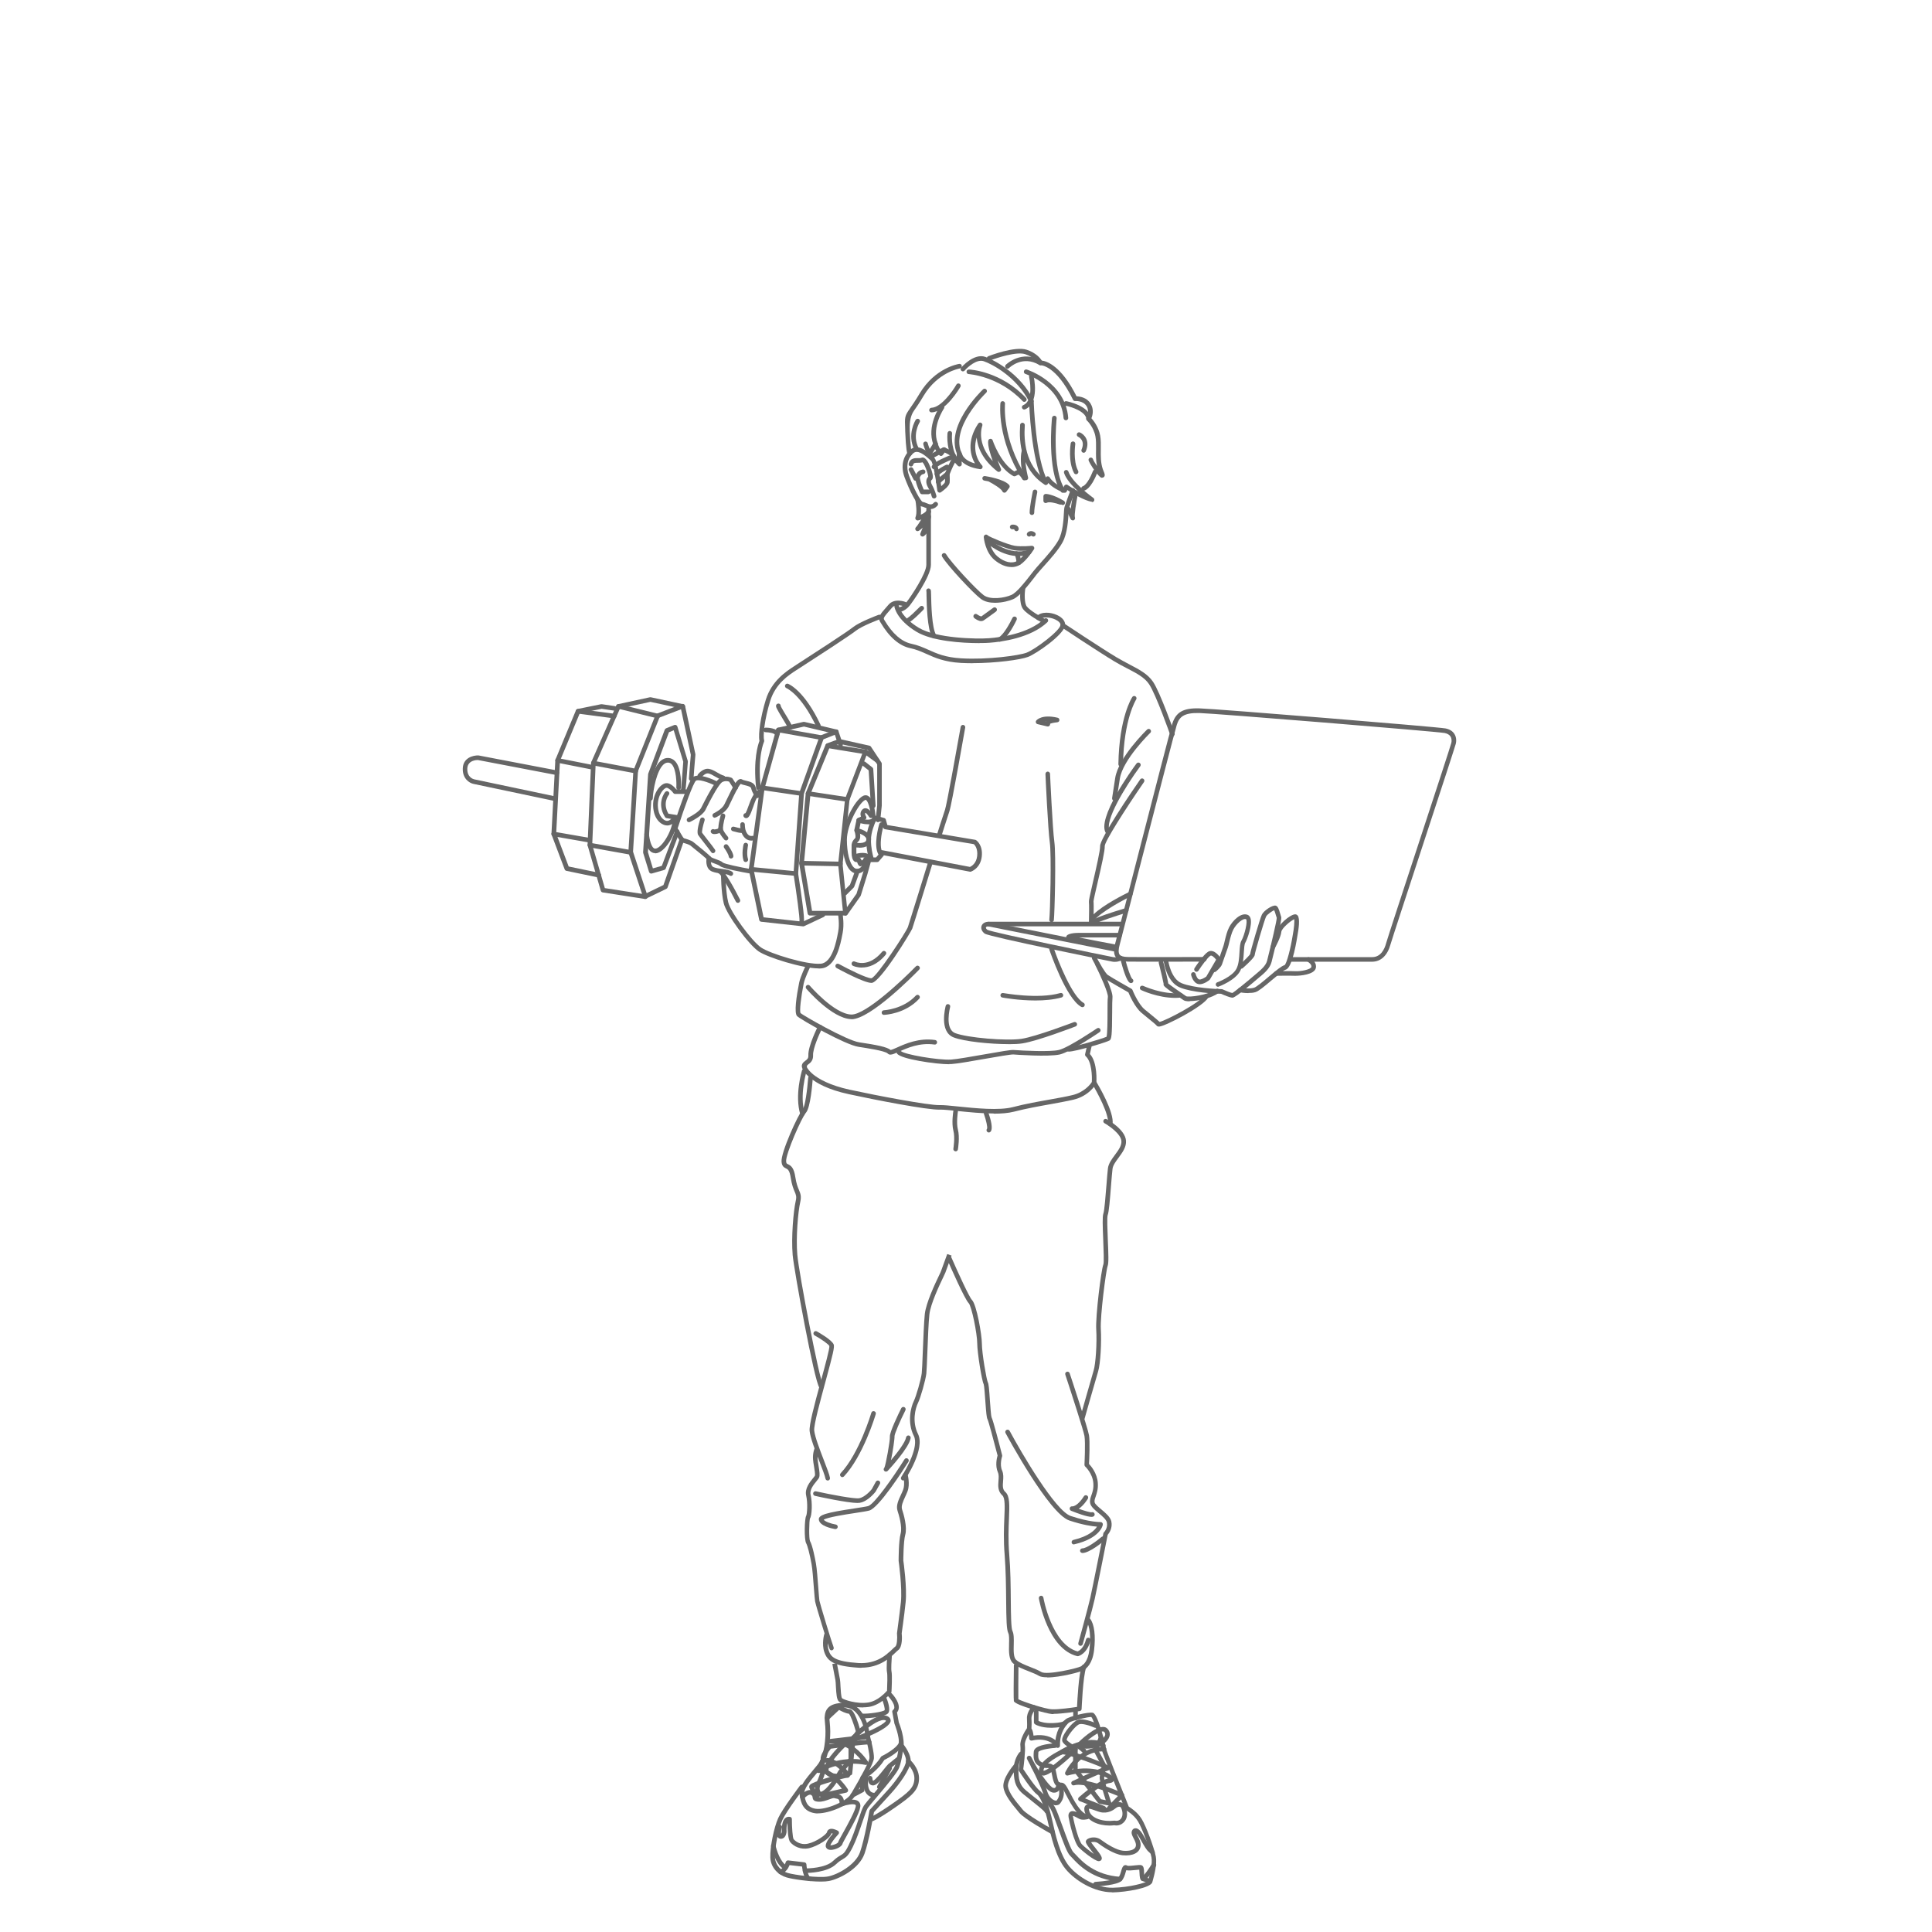 <svg xmlns="http://www.w3.org/2000/svg" viewBox="0 0 320 320" opacity="0.6">
  <path
    d="m176.03,83.64c-.07,0-.13-.02-.2-.05l-.06-.03c-.09.03-.18.03-.26,0-.64-.24-1.75-.5-2.12-.29-.12.07-.26.07-.38,0s-.19-.2-.19-.33v-.75c0-.21.18-.38.39-.38.04,0,1.09,0,3,1.14.19.11.24.34.14.52-.07.12-.2.19-.33.19h0Zm-31.17,214.08c-.55,0-1-.22-1.32-.6-.76-.92-.5-2.6-.48-2.67.04-.21.23-.36.44-.31.21.04.35.24.31.44-.07.39-.14,1.51.31,2.06.18.21.42.31.74.32.22,0,.38.18.37.39,0,.21-.18.37-.38.37Z"
  />
  <path
    d="m144.57,295.72c-.15,0-.27-.05-.36-.1-.45-.26-.48-.96-.48-1.1,0-.22.17-.38.38-.38s.38.17.39.38c0,.17.05.37.1.44l.08-.04c.4-.23,1.19-1.2,1.71-1.86.39-.49.61-.75.74-.87.32-.25,1.59-1.28,1.59-1.28l.48.6s-1.27,1.04-1.6,1.29c-.09.07-.38.44-.62.74-.76.96-1.44,1.78-1.95,2.05-.18.1-.33.14-.47.14h0Z"
  />
  <path
    d="m145.65,296.36c-.06,0-.13-.02-.19-.05-.19-.1-.25-.33-.15-.52l1.71-3.11c.1-.19.33-.25.52-.15.19.1.25.33.15.52l-1.71,3.11c-.07.13-.21.2-.33.2Zm33.9-5.99c-.1,0-.21-.04-.27-.12-.39-.41-1.07-.8-1.07-.81-.19-.11-.24-.34-.14-.52.11-.19.34-.24.52-.14.03.02.76.45,1.24.94.15.16.14.39,0,.54-.08.07-.17.11-.26.11h0Z"
  />
  <path
    d="m179.97,289.64c-.71,0-1.1-.15-1.16-.18-.2-.08-.28-.3-.21-.5h0c-.07-.16-.04-.33.08-.44.82-.79,3.6-3.29,4.71-2.23.38.36.51.84.37,1.33-.24.83-1.27,1.63-2.46,1.87-.54.11-.99.15-1.35.15h0Zm-.5-.8c.33.05.9.07,1.69-.1.88-.19,1.71-.78,1.88-1.33.06-.22,0-.39-.17-.57-.35-.34-2.03.74-3.4,2h0Zm-6.69,5.24c-.15,0-.24-.04-.31-.07-.16-.07-.41-.25-.4-.73.02-2.14,4.91-4.02,5.46-4.22.2-.07.42.03.49.23,0,.02,0,.03,0,.05.13-.03.27,0,.37.11.15.15.15.39,0,.54,0,0-.36.35-.9.84-3.09,2.81-4.22,3.27-4.71,3.27h0Zm4.5-4.11c-1.9.77-4.43,2.19-4.45,3.31.19.09,1.38-.51,4.15-3.04.11-.1.21-.19.29-.27Z"
  />
  <path
    d="m182.79,299.86s-.1,0-.14-.03l-3.83-1.51c-.13-.05-.22-.16-.24-.28-.02-.13.02-.26.12-.35.33-.29,3.16-2.81,4.82-3.11-.73-.53-3.31-1.43-6.63-.51-.15.04-.29,0-.39-.12-.1-.11-.12-.26-.06-.4.02-.04,1.91-4.23,6.32-4.23h.11c.22,0,.38.18.38.39s-.18.37-.38.37h-.1c-2.86,0-4.51,1.95-5.21,3.05,3.38-.67,6.04.35,6.72,1.1.27.3.24.57.19.7-.07.17-.24.36-.68.4-1,.09-2.98,1.61-4.07,2.54l3.24,1.28c.2.08.29.3.22.5-.06.15-.21.24-.35.24l-.03-.02Z"
  />
  <path
    d="m183.73,299.86c-.1,0-.2-.04-.26-.11-.15-.15-.16-.39,0-.54l1.7-1.74c-1.9-.8-5.77-2.22-7.24-1.77-.2.06-.4-.04-.47-.23s0-.4.2-.48c.68-.31,3.51-1.63,4.94-2.21-1.67-.75-6.04-2.3-6.65-2.2-.26.15-.44-.04-.49-.11-.11-.15-.1-.36.04-.5.23-.24,4.97-2.97,7.46-1.17.18.13.22.36.09.54-.13.18-.36.22-.54.09-1.45-1.04-4.06-.11-5.51.58,2.23.53,6.27,2.17,6.67,2.49.12.09.22.3.19.45-.04.15-.18.27-.33.3-.26.05-2.01.82-3.92,1.69,2.61.37,6.19,1.97,6.38,2.06.12.05.2.16.22.27.02.13-.02.24-.1.34l-2.09,2.14c-.08.08-.18.12-.27.12h0Zm-42.94-11.09c-.13,0-.24-.06-.32-.18-.1-.15-.08-.34.04-.47.77-.83,4.71-4.91,6.58-3.81.41.24.44.57.43.74-.13,1.28-4.65,3.01-6.59,3.69-.04.02-.09.02-.13.02h0Zm5.57-3.88c-.95,0-2.61,1.2-4.04,2.52,2.46-.98,4.36-2,4.43-2.43-.11-.06-.24-.09-.39-.09h0Z"
  />
  <path
    d="m138.65,294.56c-.63,0-1.27-.15-1.8-.59-.24-.21-.37-.49-.38-.82-.03-1.66,3.31-4.71,3.69-5.04.16-.14.4-.13.54.03s.13.4-.03.54c-1.34,1.19-3.45,3.47-3.44,4.47,0,.15.06.21.11.24.93.77,2.54.24,3.09.03l.53-5.63c.02-.21.22-.36.42-.34.22.02.36.21.34.42l-.56,5.86c0,.14-.1.25-.22.31-.07.03-1.15.53-2.31.53h0Z"
  />
  <path
    d="m135.37,297.73c-.1,0-.2-.04-.27-.12-.32-.32-1.07-1.14-1.07-1.67,0-.15.07-.27.21-.39.53-.45,4.02-1.51,5.53-1.81-.58-.67-1.95-1.9-2.86-1.8-.56.08-.8-.16-.91-.35-.35-.66.55-1.89,1.13-2.57.06-.07.15-.12.24-.13,6.86-.93,6.89-.8,6.98-.39.05.21-.08.41-.28.46-.08.02-.17,0-.24-.02-.51-.03-3.51.32-6.21.7-.5.62-.91,1.3-.94,1.57.02,0,.07,0,.14,0,1.52-.2,3.45,1.82,3.85,2.48.06.1.22.34.05.59-.09.13-.27.2-.42.18-.46,0-4.61,1.17-5.45,1.65.12.24.45.67.8,1.03.15.15.15.39,0,.54-.08.07-.18.11-.26.11l-.02-.02Z"
  />
  <path
    d="m136.2,297.78c-.18,0-.33-.12-.37-.29-.05-.21.08-.41.28-.46l3.33-.76c-.81-1.06-2.44-2.79-3.84-2.61-.18.02-.34-.09-.4-.24s0-.35.15-.45c.13-.09,3.01-2.02,7.2-1.55-.88-1.04-2.73-2.81-5.1-2.62-.19.03-.39-.14-.41-.34s.13-.39.33-.42l6.32-.74c.21-.03.4.13.42.33.03.21-.13.4-.33.42l-3.77.45c2.26.98,3.65,3.12,3.73,3.24.08.13.08.29,0,.42-.09.13-.24.2-.39.16-2.92-.56-5.3.19-6.57.76,1.94.7,3.56,3.11,3.63,3.24.07.11.08.24.04.35-.05.12-.15.21-.27.24l-3.9.89s-.06,0-.09,0h.02Zm37.34-177.46s-.06,0-.09,0l-1.6-.38c-.13-.03-.23-.13-.27-.25-.04-.13-.02-.26.07-.36.09-.11.96-1.06,3.53-.45.19.04.3.22.29.4,0,.19-.16.33-.34.35-.77.08-1.09.2-1.2.25.02.09,0,.19-.05.26-.07.12-.2.19-.32.19h0Zm-.37-.86l.07.02s0-.02.02-.03h-.09s0,0,0,0Zm-17.77-39.26c-.19,0-.35-.14-.38-.32-.04-.23-.05-.34,1.62-1.66.17-.14.4-.11.54.06.13.17.11.4-.06.54-.56.44-1.21.99-1.36,1.17-.05.12-.16.21-.29.23,0,0-.06,0-.06,0Zm-.22-1.3c-.07,0-.15-.02-.21-.06-.17-.12-.23-.35-.12-.53.4-.62,1.7-1.25,1.85-1.32.2-.09.42,0,.51.19.09.2,0,.42-.19.51-.48.23-1.32.71-1.54,1.04-.07.12-.2.18-.32.18h0Zm-.48-1.19c-.07,0-.14-.02-.2-.06-.19-.11-.24-.34-.13-.53.42-.7,2.6-1.57,3.26-1.81.21-.08.42.03.49.23.08.2-.03.42-.23.49-1.23.46-2.67,1.17-2.87,1.49-.07.12-.2.19-.33.19h0Zm-.12-1.91c-.14,0-.26-.08-.34-.21-.1-.19-.03-.42.16-.52l1.77-.95c.19-.1.42-.03.52.16s.03.42-.16.52l-1.77.95c-.06.03-.12.05-.18.05Zm-21.67,109.04c-.17,0-.31-.11-.36-.27-.95-3.17.24-7.1.28-7.27.06-.21.27-.31.48-.25.21.06.31.27.25.48,0,.04-1.17,3.88-.28,6.83.06.21-.06.41-.25.48-.04,0-.07.02-.11.02h0Zm33.45-103.24h-.04c-.14-.02-.25-.1-.3-.23-.19-.42-1.45-1.2-2.3-1.64-.24-.05-.48-.09-.69-.13-.21-.03-.35-.23-.32-.43.03-.21.23-.35.43-.32.32.05,3.16.5,4,1.47.12.14.13.33.02.48l-.48.64c-.07.1-.19.16-.3.16h0Zm-32.21,229.96h-.03c-.92-.07-1.19-1.6-1.27-2.4l-2.07-.24c-.48,1.19-1.35,1.49-1.39,1.5-.21.06-.42-.05-.48-.24s.05-.41.24-.48c.04,0,.69-.25,1-1.29.05-.18.24-.29.41-.27l2.68.32c.19.02.32.18.33.35.07,1.06.38,1.99.59,2.01.22.02.37.2.35.41-.02.21-.19.35-.38.35h0Z"
  />
  <path
    d="m130.12,309.71c-.06,0-.13-.02-.19-.05-1.55-.83-2.19-3.72-2.22-3.85-.05-.21.09-.41.29-.45.21-.05.41.09.45.29.16.74.8,2.78,1.83,3.34.19.1.25.33.16.52-.07.13-.21.21-.33.21h0Zm3.3.52h-.09c-.22,0-.38-.18-.37-.39,0-.21.18-.37.38-.37h.05c.4,0,3.33-.04,4.58-1.23.58-.55.96-.77,1.27-.95.45-.26.71-.41,1.33-1.69.58-1.18,1.12-2.76,1.55-4.04.4-1.18.71-2.11.97-2.5.18-.27.72-.92,1.48-1.81,1.34-1.59,3.37-4,3.64-4.74.42-1.16.68-3.4.69-3.42.02-.21.22-.35.42-.34.21.02.36.22.34.42,0,.1-.26,2.36-.72,3.59-.29.8-1.89,2.73-3.78,4.97-.69.81-1.27,1.51-1.43,1.74-.21.31-.54,1.29-.89,2.32-.44,1.29-.99,2.91-1.59,4.12-.71,1.43-1.05,1.67-1.64,2.02-.28.17-.62.35-1.13.84-1.45,1.38-4.52,1.45-5.08,1.45h0Z"
  />
  <path
    d="m137.61,306.4c-.56,0-.74-.28-.81-.46-.2-.52.44-1.44,1.14-2.24-.12-.03-.22-.04-.25-.03-.14.81-2.31,2.14-3.69,2.45-1.41.3-2.54-.32-3.11-1-.35-.4-.45-1.97-.47-3.18-.14.36-.17,1-.14,1.4,0,.17-.07.73-.43,1.04-.17.14-.37.2-.6.18-.19-.02-.34-.12-.45-.27-.32-.47-.11-1.49-.04-1.79.05-.21.25-.32.46-.28.18.04.29.2.29.36.04-.49.17-1.1.52-1.42.23-.21.51-.28.82-.23.19.03.31.2.31.37,0,1.39.12,3.07.29,3.33.15.17.98,1.04,2.37.74,1.42-.3,3.07-1.56,3.15-1.9.05-.23.19-.4.38-.49.48-.23,1.2.13,1.41.24.11.06.18.16.2.27s-.02.24-.1.32c-.66.71-1.23,1.51-1.33,1.83.31.04,1.18-.26,1.29-.5.05-.18.24-.55.81-1.56.71-1.27,2.18-3.92,2.12-4.53,0-.07-.03-.09-.07-.12-.34-.22-1.46,0-2.11.24-.12.04-.24.02-.34-.05s-.16-.19-.16-.31c0-.82-.21-.86-.61-.92-.11-.02-.23-.04-.32-.07-.12-.03-.54.12-.81.22-.52.19-1.17.42-1.78.38-.65-.04-.91-.24-.96-.72-.02-.14-.02-.23-.22-.38-.34-.27-1.02.37-1.19.56-.14.16-.38.18-.54.04s-.18-.38-.04-.54c.47-.55,1.47-1.29,2.25-.66.43.35.47.7.49.89h0s.12.03.24.04c.47.04,1-.17,1.48-.33.5-.19.93-.33,1.28-.24.08.02.16.03.24.05.52.08,1.08.25,1.21,1.17.64-.18,1.7-.38,2.29-.02.24.16.39.38.42.68.1.8-.94,2.74-2.2,5-.32.59-.7,1.25-.74,1.39-.16.64-1.3,1.02-1.87,1.05h-.09s0,.02,0,.02Zm-8.12-3.77v.04c-.1.39-.14.85-.11,1.07.06-.08.11-.24.12-.39,0-.09-.03-.37,0-.71h0Zm48.65-17.67c-.22,0-.38-.18-.38-.38v-1.08c0-.22.18-.38.38-.38s.38.18.38.38v1.08c0,.22-.18.38-.38.38Zm-4.1,1.21c-1.69,0-2.58-.55-2.61-.58-.11-.07-.18-.2-.18-.32v-1.78c0-.22.18-.38.38-.38s.38.18.38.38v1.55c.32.15,1.08.4,2.28.36,1.47-.05,1.8-.27,1.81-.28.14-.17.36-.17.52-.03.17.14.17.4.03.56-.14.17-.63.46-2.33.52h-.28s0,0,0,0Z"
  />
  <path
    d="m184.19,313.42c-2.96,0-6.09-1.91-7.69-3.84-1.66-2-2.46-5.62-2.88-7.56-.6-2.72-1.24-4.36-1.9-4.84-.86-.64-2.73-3.51-2.94-3.84-.05-.08-.07-.17-.06-.26.12-.82.39-3.12.29-3.92-.13-1.03.81-2.52,1.09-2.92.02-.24.04-.84,0-1.56-.08-1.11.86-2.11.9-2.14.15-.16.39-.16.54,0s.16.38,0,.54c0,0-.74.8-.7,1.57.05.73.02,1.35,0,1.63.22.33.3.82.34,1.19,1.81-.29,2.99.25,3.64.76.21-1.95,1.21-3.06,1.69-3.47.55-.48,3.83-1.26,4.51-1.07.94.26,2.19,5.91,2.19,5.96.09.45,2.33,6.06,3.75,9.58.36.22,1.45.93,2.13,2.03.77,1.24,2.08,4.83,2.35,6.23.24,1.25-.28,3.18-.51,4.01l-.07.25c-.24.97-4.38,1.65-6.55,1.69h-.15Zm-14.68-20.37c.61.93,2.07,3.07,2.67,3.52.84.62,1.54,2.3,2.19,5.3.41,1.88,1.19,5.39,2.72,7.24,1.47,1.77,4.51,3.62,7.23,3.56,2.8-.06,5.55-.82,5.86-1.18l.04-.21c.2-.71.71-2.58.5-3.65-.25-1.31-1.53-4.81-2.24-5.96-.71-1.14-1.95-1.82-1.97-1.83-.08-.04-.14-.11-.18-.2-.89-2.18-3.79-9.37-3.86-9.89-.08-.63-1.25-4.94-1.72-5.36-.39-.07-3.33.63-3.71.94-.46.4-1.53,1.59-1.47,3.79,0,.18-.11.32-.27.37s-.34-.02-.43-.16c-.04-.07-1.13-1.67-3.94-1.04-.11.02-.23,0-.32-.07-.09-.07-.15-.18-.15-.29,0-.2-.03-.46-.08-.71-.33.58-.7,1.36-.63,1.86.12.94-.19,3.36-.27,3.98h.03Z"
  />
  <path
    d="m173.37,300.37c-.16,0-.29-.09-.35-.24-.13-.25-1.32-1.19-2.18-1.88-.48-.37-.95-.75-1.36-1.09-1.52-1.26-1.55-2.63-1.57-4.08-.03-1.66.87-2.76.91-2.8.14-.17.37-.19.54-.05.17.14.19.37.05.54,0,0-.76.94-.73,2.3.03,1.54.11,2.53,1.29,3.51.4.33.87.71,1.34,1.08,1.58,1.24,2.28,1.82,2.43,2.2.08.2-.02.42-.22.5-.05.02-.09.03-.14.03h0Z"
  />
  <path
    d="m174.33,303.82c-.06,0-.13-.02-.19-.05-.45-.25-4.47-2.47-5.35-3.55l-.3-.37c-.89-1.07-2.11-2.54-2.29-3.82-.21-1.45,1.58-3.56,1.78-3.8.14-.16.38-.18.54-.04s.18.38.04.54c-.49.57-1.74,2.24-1.61,3.18.16,1.07,1.29,2.44,2.13,3.44l.31.38c.67.81,3.93,2.7,5.12,3.36.19.1.25.33.15.52-.07.13-.21.2-.33.2h0Zm7.12,8.64c-.21,0-.37-.16-.38-.36,0-.22.15-.39.36-.4,1.56-.09,3.45-.38,3.78-.7.24-.24.39-.72.5-1.13.14-.47.24-.8.54-.92.16-.06.31-.03.46.06.17.08.95,0,1.32-.05.53-.06.81-.08,1-.03.43.12.45.64.47,1.28,0,.2.02.5.05.65.37.14,1.1.4,1.1.4l-.25.72s-.9-.32-1.22-.44c-.39-.16-.41-.66-.44-1.29,0-.17-.02-.42-.04-.57-.16,0-.39.03-.59.05-.69.07-1.2.12-1.56.03-.03.1-.07.23-.1.32-.14.49-.31,1.1-.71,1.47-.71.67-3.67.87-4.26.9h-.02Z"
  />
  <path
    d="m189.31,311.56c-.14,0-.27-.08-.34-.22-.1-.19-.02-.42.18-.51.37-.19,1.18-1.35,1.64-2.14.11-.19.34-.24.53-.14s.24.34.14.53c-.21.34-1.25,2.08-1.96,2.43-.06.03-.11.04-.17.04h0Zm-3.83.09h-.03c-4.51-.31-6.85-2.82-7.84-3.9-.15-.16-.26-.29-.36-.38-.48-.44-1.11-2.12-2.01-4.62-.47-1.3-.95-2.64-1.21-3.09-.63-1.04-1.78-1.96-1.79-1.97-.17-.13-.2-.37-.06-.54.13-.17.37-.2.54-.06.05.04,1.28,1.02,1.98,2.17.29.5.75,1.75,1.28,3.21.61,1.67,1.43,3.98,1.81,4.32.11.1.24.24.41.42,1.01,1.09,3.12,3.36,7.34,3.65.22.02.37.2.35.41,0,.21-.19.35-.38.35h-.02Zm-1.74-12.59h-.08s-1.58-.32-1.58-.32c-.09-.02-.18-.07-.23-.14l-4.03-5.23c-.05-.07-.08-.15-.08-.24v-3.22c-.46-.27-1.43-.88-1.72-1.36-.11-.18-.12-.4-.05-.67.24-.87,1.54-2.49,2.35-2.93.95-.51,2.9.33,3.28.5.2.09.27.31.19.51s-.31.28-.51.19c-.8-.36-2.14-.77-2.6-.53-.74.4-2.04,2.16-2,2.57.16.24,1.05.83,1.62,1.17.12.07.2.2.2.33v3.31s3.86,5.01,3.86,5.01l.79.16c-.36-1.12-1.01-3.17-1.01-3.7s.25-1.56.35-1.93l-1.4-2.61c-.06-.12-.06-.25,0-.37.4-.71.85-1.6.87-1.8-.06-.21.07-.38.26-.43.21-.06.42.1.48.3.04.13.12.41-.85,2.13l1.37,2.56c.05.09.06.19.03.28-.1.36-.37,1.39-.37,1.87,0,.4.69,2.62,1.18,4.08.04.13,0,.27-.08.37-.08.09-.18.13-.28.13h.03Z"
  />
  <path
    d="m183.78,302.37c-1.87,0-3.76-.77-4.12-2.29-.05-.19-.19-.75.19-1.09.42-.37,1.11-.12,1.84.16.25.1.5.19.71.24.94.24,1.66-.26,1.93-.5.36-.31.85-.45,1.27-.38.31.06.56.23.71.49.29.53.68,1.76-.03,2.67-.62.79-1.45.71-1.73.65-.25.03-.52.05-.77.05h0Zm-3.43-2.79s0,.12.05.32c.31,1.31,2.39,1.88,4.13,1.66.05,0,.11,0,.16,0,.06.02.6.15.99-.36.42-.55.21-1.42-.03-1.83-.02-.04-.06-.09-.18-.11-.19-.03-.46.05-.65.22-.36.3-1.33.98-2.61.66-.24-.06-.52-.17-.79-.26-.31-.12-.89-.33-1.07-.29h0Z"
  />
  <path
    d="m182.01,308.27c-.74,0-2.95-1.88-3.32-2.26-.79-.81-1.56-4.16-1.7-5.03-.07-.41.02-.71.26-.88.29-.21.7-.12,1.09.05-.74-.88-1.37-2.11-1.89-3.11-.44-.86-.6-1.01-.65-1.04-.19,0-.37,0-.63-.09-.59-.24-.75-1.1-.92-1.92-.08-.39-.16-.8-.26-.99-.08-.14-.12-.16-.48-.16-.3,0-.72,0-1.23-.24-1.19-.56-1.12-1.63-1.05-2.48.08-1.01,2.21-1.29,3.49-1.37.22-.03.39.15.4.36s-.15.39-.36.4c-1.31.08-2.66.41-2.77.68-.07.88-.07,1.4.61,1.72.36.17.65.18.92.18.37,0,.83.02,1.14.56.16.29.24.74.34,1.21.08.41.25,1.27.45,1.36.11.04.17.04.25.04.55,0,.79.24,1.41,1.45.74,1.46,1.87,3.67,3.05,3.84.19.03.32.18.33.36s-.12.34-.29.39c-.16.04-.94.22-1.42-.03-.06-.03-.14-.07-.23-.12-.16-.09-.61-.34-.83-.39,0,.03,0,.06,0,.11.22,1.31.98,4.1,1.49,4.62.41.42,1.29,1.12,1.97,1.58-.14-.18-.27-.35-.38-.5-.81-1.04-1.11-1.42-.88-1.77.2-.29.65-.4.83-.43.58-.1,1.15.02,1.57.33,1.11.82,2.64,1.74,3.68,1.84.97.09,2.04-.08,2.14-.83.06-.4-.18-.84-.38-1.23s-.4-.75-.31-1.12c.12-.44.42-.53.55-.54.44-.06.9.33,1.36,1.14l.22.37c.44.77.9,1.58,1.17,1.8l.4.38c.16.15.16.39,0,.54-.15.16-.39.16-.54,0l-.38-.36c-.33-.27-.72-.94-1.32-2l-.21-.37c-.2-.34-.36-.53-.47-.64.05.14.14.3.21.42.24.47.56,1.05.47,1.69-.15,1.09-1.28,1.66-2.97,1.5-1.5-.15-3.49-1.56-4.06-1.99-.38-.28-.89-.24-1.16-.16.16.24.47.65.71.94.9,1.15,1.3,1.67.93,2.05-.07.07-.24.14-.35.14h.02Z"
  />
  <path
    d="m174.9,299.02c-.08,0-.17,0-.25-.03-.64-.13-1.52-.72-1.91-2.03-.24-.76-.93-2.29-1.95-4.31-.38-.75-.67-1.28-.67-1.28-.1-.19-.03-.42.16-.52s.42-.03.52.16c0,0,.28.54.67,1.29.73,1.45,1.68,3.4,2,4.44.31,1.03.96,1.36,1.15,1.44.21.08.34.08.37.06.21-.25.66-.81.35-2.18-.05-.21.09-.41.29-.46.21-.05.41.09.46.29.33,1.53-.1,2.32-.52,2.84-.15.19-.38.28-.67.28h0Zm-39.01-1.46c-.2,0-.32-.06-.37-.09-.03-.02-.06-.04-.08-.06-.04-.03-.85-.85-.23-2.11.42-.84.67-1.74.72-1.97l-.11-1.6c0-.22.15-.39.35-.41s.39.15.41.35l.12,1.66v.12s-.27,1.14-.79,2.18c-.29.6-.09,1,.02,1.15.18-.03,1.17-.26,2.94-3.49l1.67-2v-2.22c0-.06.02-.13.05-.18l1.15-2.16c-.35-1.24-.86-2.63-1.14-2.89-.5-.04-1.22-.4-1.62-.62l-1.72,1.6c-.16.15-.39.14-.54-.02-.15-.16-.14-.4.02-.54l1.93-1.78c.13-.12.31-.14.46-.05.45.26,1.22.65,1.55.66.24,0,.86,0,1.84,3.59.03.1,0,.2-.03.28l-1.18,2.21v2.26c0,.09-.03.18-.09.24l-1.72,2.04c-1.21,2.2-2.32,3.49-3.27,3.75-.13.04-.24.05-.33.05l-.02.03Zm5.35.17c-.14,0-.27-.08-.34-.21-.1-.19-.03-.42.16-.52l1.37-.72.1-1.89c0-.13.08-.24.19-.3.02,0,2.09-1.27,3.17-3.07.04-.07.1-.12.16-.15,1.2-.59,2.94-1.76,2.83-2.41-.04-.21.11-.4.31-.44.21-.03.4.11.44.31.23,1.37-2.39,2.79-3.15,3.17-1.01,1.62-2.66,2.77-3.2,3.12l-.11,1.91c0,.14-.09.25-.21.31l-1.56.83c-.06.03-.12.05-.18.05h.02Z"
  />
  <path
    d="m174.6,296.92c-.11,0-.23,0-.35-.05-1.06-.27-2.91-3.28-3.46-4.19-.11-.19-.05-.42.14-.53s.42-.05.53.14c1.04,1.74,2.47,3.71,2.99,3.84.21.05.28,0,.31-.02.15-.11.2-.43.2-.57,0-.21.18-.38.38-.38s.38.18.38.38c0,.08,0,.8-.49,1.17-.13.1-.33.21-.62.21h0Zm-32.55-47.98c-1.7,0-6.49-1.05-7.07-1.18-.21-.05-.33-.25-.29-.46.05-.21.25-.33.46-.29,2.41.53,6.3,1.27,7.13,1.15,1.05-.17,2.11-1.5,2.12-1.52l.67-1.22c.1-.19.33-.25.52-.15.19.1.25.33.15.52l-.71,1.27c-.09.12-1.29,1.64-2.63,1.85-.1.02-.22.02-.35.02h.02Zm4.69-5.19c-.1,0-.2-.04-.26-.11-.15-.15-.16-.38,0-.54h0c.22-.42.97-4.51.91-5.12-.07-.75,1.43-3.81,1.89-4.74.1-.19.32-.26.51-.17s.26.32.18.51c-.89,1.77-1.83,3.94-1.81,4.32.03.35-.26,2.4-.59,3.96,1.08-1.27,2.37-2.97,2.51-3.79.04-.21.24-.34.44-.31.21.04.35.24.31.44-.26,1.6-3.44,5.04-3.8,5.43s0,0,0,0c-.08.08-.18.11-.27.11h0Zm-7.22.91c-.1,0-.19-.03-.26-.11-.16-.15-.17-.38-.02-.54,3.08-3.27,5.06-9.94,5.08-10.01.06-.21.27-.32.48-.25.21.06.32.27.25.48-.08.28-2.07,6.9-5.26,10.31-.08.08-.18.12-.28.12h0Zm33.91,33.15c-.59,0-1.08-.07-1.36-.24-.45-.27-1.06-.51-1.7-.76-.94-.37-1.92-.75-2.57-1.31-.73-.64-.7-1.94-.67-3.19.02-.73.04-1.5-.13-1.83-.29-.59-.32-2.24-.35-5.37-.02-2.25-.05-5.06-.25-7.6-.2-2.39-.12-4.43-.05-6.07.08-1.86.14-3.33-.33-3.75-.77-.69-.71-1.61-.64-2.42.04-.53.08-1.02-.1-1.41-.48-1.09-.17-2.39-.05-2.78-.7-2.69-1.5-5.68-1.66-5.99-.16-.26-.23-1.1-.37-3.07-.08-1.06-.18-2.52-.27-2.75-.31-.55-1.07-5.29-1.07-6.75,0-1.58-.92-6.18-1.42-6.68-.66-.66-3.06-6.11-3.53-7.2-.09-.2,0-.42.2-.5.2-.09.42,0,.5.2,1.08,2.47,2.94,6.53,3.37,6.96.79.79,1.65,5.83,1.65,7.23,0,1.61.77,5.98.97,6.39.16.26.23,1.1.36,3.07.08,1.06.18,2.52.27,2.75.25.44,1.41,4.91,1.75,6.27.02.07.02.15,0,.22,0,0-.45,1.34,0,2.33.25.57.21,1.19.16,1.78-.06.72-.11,1.36.38,1.78.74.66.69,2.14.6,4.36-.07,1.62-.15,3.63.04,5.97.22,2.57.24,5.39.26,7.66.02,2.35.05,4.56.27,5.02.25.51.24,1.33.22,2.2-.03,1.03-.06,2.19.4,2.6.55.48,1.46.83,2.34,1.18.68.26,1.31.52,1.82.82.94.58,6.1-.64,6.6-.94.36-.25,1.13-.8,1.37-2.73.26-2.13.07-3.97-.5-4.69-.13-.17-.1-.41.07-.54s.4-.1.54.07c.71.9.95,2.87.66,5.26-.28,2.26-1.26,2.96-1.68,3.26-.38.27-3.92,1.22-6.08,1.22h0Zm10.46-91.28h-.07c-.21-.04-.35-.24-.31-.44.24-1.45-1.8-5.23-2.61-6.56-.11-.18-.05-.41.13-.53.18-.11.41-.05.53.13.31.52,3.05,5.09,2.71,7.09-.03.19-.2.32-.37.32h0Z"
  />
  <path
    d="m179.28,235.27s-.07,0-.11,0c-.21-.06-.32-.26-.26-.47.08-.26,1.86-6.59,2.23-7.8.34-1.1.57-4.53.43-6.82-.13-2.18.81-9.81,1.18-10.75.13-.34.04-2.47-.02-4.03-.1-2.41-.15-3.91.02-4.39.19-.53.37-3,.52-4.81.09-1.15.17-2.14.24-2.7.1-.79.64-1.52,1.16-2.22.58-.78,1.13-1.53,1.07-2.29-.09-1.19-2.06-2.53-2.8-2.95-.19-.11-.25-.33-.15-.52.1-.19.33-.24.52-.15.31.18,3.06,1.74,3.19,3.56.08,1.05-.58,1.94-1.22,2.81-.48.66-.94,1.26-1.01,1.86-.07.54-.15,1.57-.24,2.66-.2,2.57-.35,4.43-.56,5-.14.37-.04,2.53.02,4.1.1,2.38.16,3.87-.03,4.33-.27.71-1.25,8.28-1.13,10.43.13,2.14-.05,5.79-.46,7.09-.37,1.19-2.21,7.71-2.23,7.77-.05.17-.21.27-.37.27h.02Z"
  />
  <path
    d="m178.97,272.59s-.07,0-.1,0c-.21-.06-.32-.26-.26-.47.02-.06,1.6-5.82,1.97-7.44.37-1.64,2.15-10.62,2.17-10.7,0-.08.05-.15.11-.2.03-.03.68-.71.47-1.63-.11-.48-.78-1.05-1.39-1.55-.67-.56-1.24-1.04-1.36-1.58-.12-.51.04-.94.2-1.39.18-.51.38-1.08.31-1.98-.12-1.61-1.33-2.73-1.34-2.74-.09-.08-.13-.19-.13-.3,0-.04.19-3.67,0-4.77-.15-.88-2.14-7.02-3.17-10.15-.07-.21.04-.42.24-.48.2-.07.42.04.48.24.13.37,3.01,9.1,3.2,10.26.18,1.05.05,4.01,0,4.76.36.38,1.34,1.54,1.46,3.12.08,1.06-.17,1.74-.35,2.29-.14.39-.24.68-.17.97s.62.75,1.11,1.16c.72.61,1.48,1.23,1.65,1.97.24,1.12-.36,1.96-.6,2.23-.2,1.01-1.8,9.08-2.15,10.63-.37,1.65-1.91,7.25-1.98,7.48-.05.17-.21.28-.37.28v-.02Z"
  />
  <path
    d="m178.51,274.31s-.06,0-.09,0c-4.85-1.19-6.29-9.22-6.35-9.56-.04-.21.11-.41.31-.44.21-.04.41.11.44.31,0,.08,1.39,7.75,5.67,8.91.24-.1,1.02-.52,1.39-1.99.05-.21.26-.32.47-.27.21.05.33.25.27.46-.56,2.21-1.97,2.57-2.04,2.58-.03,0-.06,0-.09,0h0Zm-.64-18.5c-.18,0-.33-.12-.37-.29-.05-.21.08-.41.28-.46,2.59-.61,3.56-1.63,3.92-2.2-.78-.06-2.35-.27-4.59-1.02-3.36-1.12-10.26-13.93-10.56-14.48-.1-.19-.03-.42.16-.52s.42-.03.52.16c1.95,3.63,7.57,13.26,10.13,14.1,3.13,1.04,4.89,1,4.91,1,.12,0,.23.04.3.13.08.09.11.21.09.31,0,.09-.41,2.24-4.69,3.24-.03,0-.06,0-.09,0v.02Zm1.4,1.41c-.22,0-.38-.18-.38-.38s.18-.38.38-.38c.69,0,2.31-1.16,3.17-1.89.17-.14.4-.12.54.05.14.16.12.4-.05.54-.25.22-2.48,2.07-3.66,2.07h0Z"
  />
  <path
    d="m180.8,251.24c-.77,0-2.4-.61-3.38-1-.18-.07-.27-.25-.24-.44s.21-.32.39-.3h.04c.74,0,1.65-1.22,1.91-1.66.11-.19.34-.24.53-.13s.24.34.13.53c-.09.15-.7,1.13-1.51,1.66.98.35,1.91.62,2.14.58.2-.07.41.03.48.23.08.2-.04.42-.24.49-.07.03-.16.04-.26.04h0Zm-22.52-60.55h-.06c-.21-.04-.35-.24-.31-.44,0-.02.3-1.85,0-2.97-.33-1.27-.02-3.2,0-3.29.04-.21.24-.34.44-.31.21.04.35.24.31.44,0,.02-.3,1.85,0,2.97.33,1.27.02,3.2,0,3.29-.03.19-.2.32-.38.32h0Zm5.49-3.12c-.09,0-.18-.03-.24-.09-.16-.14-.18-.38-.04-.54.1-.22-.14-1.36-.52-2.43-.07-.2.04-.42.24-.49.21-.07.42.04.49.24.41,1.18.81,2.67.37,3.18-.08.09-.19.14-.29.14h0Zm-20.81,95.24c-1.73,0-3.6-.59-4.04-1.01-.33-.33-.4-1.17-.47-2.48-.02-.43-.04-.83-.08-1.04-.13-.71-.51-2.67-.51-2.67l.75-.15s.38,1.98.51,2.68c.05.25.07.67.09,1.14.03.62.1,1.77.25,1.99.24.24,2.5,1.03,4.39.71,1.52-.25,2.75-1.58,3.07-1.94.05-1.03.09-2.65,0-3.03-.14-.62.03-2.71.05-2.96.02-.21.21-.36.41-.35.22.02.37.21.35.41-.07.85-.15,2.35-.07,2.72.14.61.02,3.08,0,3.35,0,.08-.03.16-.08.22-.07.08-1.59,1.97-3.62,2.31-.32.05-.67.08-1.02.08h0Zm31.53,1.09h-.27c-.71-.04-6.11-1.45-6.29-2.14-.06-.25-.04-3.34,0-5.89,0-.21.18-.38.38-.38s.38.18.38.38c-.02,1.88-.04,4.88-.02,5.58.71.38,4.41,1.62,5.58,1.66,1.05.06,3.32-.27,4.14-.39.06-1.19.27-5.36.78-6.77.07-.2.29-.3.49-.24s.3.29.24.49c-.54,1.51-.74,6.8-.75,6.85,0,.19-.14.33-.32.36-.13.02-2.87.46-4.34.46h0Z"
  />
  <path
    d="m135.46,300.36c-.17,0-.32,0-.46-.03-1.98-.29-2.36-1.73-2.56-3.07-.19-1.21,1.06-2.67,2.25-4.09.24-.29.49-.58.71-.86,1.17-1.45,1.42-4.59,1.3-6.24,0-.17-.03-.32-.04-.49-.09-.97-.18-1.97.46-2.68.5-.56,1.38-.84,2.7-.86h.06c3.54,0,4.17,5.03,4.22,5.53.1.39.71,2.76.65,3.65-.06.87-1.76,3.91-3.18,6.3-.87,1.48-4.19,2.83-6.11,2.83h0Zm4.43-17.56h-.04c-1.09.02-1.79.22-2.14.61-.42.47-.35,1.22-.26,2.11.02.17.03.33.04.51.13,1.82-.16,5.14-1.47,6.78-.23.28-.48.58-.72.87-1.04,1.22-2.21,2.61-2.09,3.49.19,1.23.44,2.2,1.91,2.42,1.61.24,5.08-1.21,5.81-2.43,1.83-3.09,3.04-5.44,3.08-5.96.05-.67-.43-2.71-.63-3.44,0-.02,0-.04,0-.06,0-.05-.51-4.88-3.47-4.88h0Z"
  />
  <path
    d="m135.94,311.65c-1.97,0-4.75-.41-5.66-.69-1.29-.37-2.62-1.54-2.69-3.29-.07-1.68.6-4.99,1.31-6.55.71-1.55,3.49-5.21,3.6-5.37.13-.17.37-.21.54-.08s.21.37.08.54c-.03.04-2.84,3.75-3.52,5.22-.67,1.45-1.3,4.64-1.24,6.21.06,1.37,1.12,2.28,2.14,2.59,1.08.31,5.07.87,6.66.57,1.5-.28,4.54-1.88,5.29-4.03.78-2.24,1.55-6.82,1.56-6.86,0-.07.05-.14.1-.2l2.99-3.28c1.39-1.53,2.92-3.77,2.97-4.74.05-.81-.75-1.98-1.06-2.35-.06-.07-.09-.17-.09-.25.06-1.62-.77-3.58-.77-3.59l-.36-1.93c-.03-.14.03-.27.14-.36.13-.1.19-.23.2-.38.04-.64-.71-1.56-1.01-1.86-.15-.15-.15-.39,0-.54s.39-.15.54,0c.13.14,1.28,1.36,1.21,2.44-.02.29-.12.56-.3.76l.3,1.65s.83,1.95.82,3.7c.29.39,1.2,1.66,1.15,2.76-.08,1.34-1.94,3.86-3.17,5.21l-2.91,3.2c-.13.73-.82,4.75-1.57,6.88-.9,2.58-4.27,4.21-5.87,4.52-.36.07-.83.1-1.35.1h-.03Z"
  />
  <path
    d="m143.04,284.59h-.26c-.22-.02-.37-.2-.35-.41.02-.21.21-.36.41-.35,1.02.07,3.39-.29,3.68-.57.09-.19-.15-1.14-.5-1.98-.08-.2,0-.42.21-.5s.42,0,.5.21c.34.8.83,2.24.37,2.78-.49.57-2.99.83-4.04.83h0Zm1.33,17.08c-.17,0-.32-.11-.37-.28-.06-.21.07-.41.26-.47.02,0,.74-.25,3.46-2.12,2.88-1.99,3.67-2.73,3.73-4.16.06-1.45-1.26-2.61-1.27-2.63-.16-.14-.18-.38-.04-.54s.38-.18.54-.04c.07.06,1.61,1.42,1.54,3.24-.07,1.85-1.17,2.77-4.05,4.77-2.84,1.96-3.6,2.2-3.68,2.22-.03,0-.07,0-.1,0h0Zm42.96-138.84c-.07,0-.14-.02-.2-.05-.57-.32-1.19-2.51-1.52-3.77-.05-.21.07-.41.27-.47.21-.05.41.07.47.27.36,1.42.92,3.09,1.18,3.31.19.11.24.33.14.52-.07.12-.2.19-.33.19h0Zm-1.72-35.87c-.22,0-.38-.18-.37-.39.13-7.74,2.21-10.98,2.3-11.12.12-.18.35-.23.53-.11s.23.35.11.53c-.02.03-2.05,3.22-2.17,10.7,0,.21-.18.37-.38.37h0Z"
  />
  <path
    d="m184.58,132.63h-.06c-.21-.03-.35-.23-.32-.44l.51-3.32c.53-3.41,5.09-7.84,5.28-8.03.16-.15.39-.15.54,0,.15.16.15.39,0,.54-.05.04-4.57,4.45-5.05,7.6l-.51,3.32c-.03.19-.2.32-.38.32h0Z"
  />
  <path
    d="m183.5,138.19c-.12,0-.24-.06-.31-.17-1.64-2.39,4.36-10.63,5.05-11.56.13-.17.36-.21.54-.08.17.13.21.36.08.54-2.48,3.35-6.03,9.21-5.03,10.68.12.18.08.41-.1.53-.06.05-.14.07-.22.07h0Z"
  />
  <path
    d="m180.75,153.11h-.04c-.2-.02-.35-.19-.35-.39.03-1.13.05-3.02,0-3.32-.03-.23.11-.87.68-3.35.51-2.2,1.2-5.21,1.17-5.88-.07-1.24,5.06-8.79,6.64-11.07.12-.18.36-.22.53-.1.18.12.22.36.1.53-3.19,4.63-6.5,9.86-6.5,10.6.04.71-.49,3.08-1.19,6.08-.31,1.34-.67,2.86-.67,3.09.04.25.03,1.28.02,2.14,1.59-1.56,5.06-3.3,5.91-3.71.19-.1.42,0,.51.18s0,.42-.18.51c-2.51,1.22-6.11,3.39-6.27,4.35-.03.19-.2.32-.38.32h.03Z"
  />
  <path
    d="m181.22,153.11c-.19,0-.35-.14-.38-.33-.05-.35-.08-.64,5.58-2.36.21-.07.41.05.48.25s-.05.41-.25.48c-2.21.68-4.67,1.51-5.09,1.78-.06.1-.16.17-.28.18h-.05Zm-7.04-.37h-.05c-.21-.03-.36-.22-.33-.42.14-1.15.37-10.79.08-12.79-.3-2.1-.71-10.95-.72-11.33,0-.21.16-.39.36-.4.22,0,.39.16.4.36,0,.09.42,9.19.71,11.25.31,2.16.05,11.91-.08,13-.02.2-.19.33-.38.33h0Zm5.1,14.08c-.06,0-.13-.02-.19-.05-2.53-1.39-5.17-9.14-5.28-9.46-.07-.2.04-.42.24-.49s.42.04.49.24c.73,2.16,3.05,8,4.93,9.04.19.1.25.33.15.52-.07.13-.2.2-.33.2Z"
  />
  <path
    d="m177.02,174.17h-.07c-.22-.02-.37-.2-.35-.41s.21-.37.41-.35c.75.07,5.49-1.34,6.27-1.69.15-.51.16-2.76.16-4.12,0-1.11,0-2.07.06-2.46.08-.63-1.18-3.49-2.1-5.33-.1-.19-.02-.42.18-.52.19-.09.42-.02.51.18.38.77,2.3,4.68,2.17,5.76-.04.34-.05,1.33-.05,2.37-.02,3.93-.1,4.51-.43,4.73-.45.29-5.65,1.85-6.76,1.85Z"
  />
  <path
    d="m157.21,176.27c-2.13,0-8-.83-8.64-1.77-.12-.18-.07-.41.11-.53s.41-.07.53.11c.5.57,6.24,1.55,8.31,1.42.94-.06,3.23-.46,5.45-.85,2.74-.48,4.44-.78,4.92-.74,1.59.12,6.03.34,7.48,0,1.57-.36,6.27-3.55,6.32-3.58.18-.12.41-.08.53.1s.08.41-.1.53c-.2.14-4.87,3.3-6.57,3.69-1.85.43-7.47.03-7.71,0-.39-.02-2.7.37-4.73.73-2.23.39-4.54.8-5.53.86-.1,0-.23,0-.35,0v.03Z"
  />
  <path
    d="m167.02,172.94c-3.01,0-7.3-.43-9.06-1.11-2.47-.94-1.36-5.06-1.32-5.24.06-.21.26-.32.47-.26.21.06.32.26.26.47,0,.04-.97,3.62.85,4.32,2.02.77,8.47,1.32,10.98.94,2.42-.37,8.6-2.74,8.67-2.76.2-.08.42.02.5.22.08.2-.02.42-.22.49-.25.1-6.33,2.43-8.82,2.81-.57.09-1.38.13-2.3.13h0Zm4.48-7.23c-2.81,0-5.33-.46-5.49-.49-.21-.04-.34-.24-.3-.44s.24-.35.45-.3c.06,0,5.77,1.06,9.46,0,.21-.06.41.06.47.26.06.21-.06.41-.26.47-1.32.37-2.86.5-4.32.5Z"
  />
  <path
    d="m164.61,184.43c-2,0-4.19-.23-5.98-.41-1.27-.13-2.37-.25-2.95-.23-2.02.09-10.96-1.66-15.09-2.56-3.49-.75-5.4-1.88-6.39-2.69-.49-.4-.87-.81-1.14-1.24-.59-.93-.02-1.34.32-1.6.3-.22.54-.39.51-.89-.07-1.55,1.53-4.71,1.6-4.85.1-.19.32-.26.52-.17.19.1.26.32.17.52-.44.86-1.56,3.35-1.51,4.47.04.91-.48,1.29-.83,1.54-.22.16-.26.35-.13.57.23.35.55.71.97,1.06.92.75,2.72,1.81,6.06,2.54,4.36.95,13.07,2.61,14.91,2.55.64-.02,1.69.09,3.06.23,2.85.29,6.76.7,9.06.1,2.07-.54,4.29-.93,6.26-1.28,1.32-.24,2.58-.46,3.57-.7,2.02-.47,3.04-1.85,3.24-2.17.06-.98-.02-3.39-.99-4.25-.11-.09-.15-.24-.12-.37l.32-1.4c.05-.21.25-.33.46-.28.21.05.33.25.28.46l-.27,1.19c1.31,1.42,1.08,4.66,1.07,4.81,0,.06-.02.11-.05.16-.05.08-1.16,2.01-3.78,2.61-1.02.24-2.28.46-3.61.71-1.96.35-4.17.74-6.21,1.27-.93.24-2.1.33-3.34.33h0Zm-15,60.79c-.07,0-.15-.02-.22-.07-.18-.12-.23-.35-.11-.53.87-1.3,2.94-5.04,2.09-6.76-1.16-2.3-.5-4.82,0-5.83.35-.71,1.18-3.53,1.3-4.59.05-.43.11-1.83.17-3.44.09-2.25.2-5.06.34-6.39.22-1.85,1.67-4.94,2.38-6.41.17-.34.28-.59.31-.69.19-.51,1.02-2.8,1.02-2.8l.72.25s-.83,2.3-1.02,2.81c-.04.11-.17.37-.34.74-.64,1.33-2.12,4.46-2.31,6.18-.15,1.29-.25,4.08-.34,6.33-.07,1.69-.12,3.04-.17,3.5-.13,1.08-.96,4.02-1.38,4.85-.44.89-1.02,3.1,0,5.14,1.23,2.47-1.99,7.33-2.14,7.53-.08.11-.2.17-.32.17h0Z"
  />
  <path
    d="m135.99,229.97c-.11,0-.22-.05-.28-.14-.84-1.07-4.2-19.45-4.42-21.96-.25-2.98.13-7.27.5-8.92.18-.75.06-1.03-.17-1.57-.2-.47-.47-1.12-.65-2.31-.19-1.26-.51-1.41-.78-1.54-.35-.17-.68-.37-.74-1.1-.15-1.5,2.74-7.84,3.48-8.65.42-.46.79-3.35.93-5.26.02-.21.21-.37.41-.35.22.02.37.2.35.41-.06.81-.37,4.89-1.13,5.72-.7.76-3.39,6.89-3.28,8.06.03.34.09.37.3.47.51.24.99.58,1.22,2.13.17,1.1.4,1.66.6,2.13.25.61.44,1.04.21,2.04-.36,1.57-.73,5.83-.48,8.69.26,3.06,3.62,20.58,4.26,21.56.12.17.08.41-.09.53-.07.05-.15.08-.24.08h0Z"
  />
  <path
    d="m137.1,245.22c-.19,0-.34-.14-.38-.32-.07-.43-.5-1.56-.96-2.74-.72-1.87-1.54-3.99-1.66-5.13-.1-.99.71-4.1,1.89-8.39.64-2.35,1.44-5.27,1.38-5.7-.15-.31-1.38-1.17-2.44-1.75-.19-.1-.25-.33-.15-.52.1-.19.33-.25.52-.15.4.23,2.43,1.38,2.78,2.15.18.4-.11,1.6-1.35,6.16-.87,3.2-1.96,7.19-1.87,8.12.11,1.04.94,3.2,1.61,4.94.51,1.33.92,2.38,1,2.89.04.21-.11.4-.31.44h-.06s0,0,0,0Zm5.57,31.02c-.18,0-.36,0-.56-.02-4.03-.26-5.06-1.1-5.57-2.56-.48-1.37-.03-2.98,0-3.04.06-.21.26-.31.47-.26.21.06.32.27.26.47,0,0-.4,1.43,0,2.58.35,1,.93,1.78,4.9,2.04,3.06.19,4.75-1.43,5.65-2.31.21-.2.36-.34.48-.43.26-.19.36-1.31.27-2.2,0-.12.39-2.79.65-5.18.24-2.35-.37-6.75-.38-6.8,0-.19,0-3.31.33-4.5.32-1.13-.31-3.19-.51-3.79-.28-.85.15-1.78.57-2.67.13-.28.26-.56.36-.83.36-.95,0-2.35,0-2.36-.06-.21.07-.41.26-.47.21-.06.41.07.47.26.02.07.44,1.65,0,2.83-.11.28-.24.59-.38.88-.35.76-.72,1.55-.53,2.12.28.84.89,2.94.52,4.24-.3,1.09-.31,4.2-.31,4.23.02.13.64,4.49.38,6.93-.25,2.4-.65,5.09-.65,5.12.05.46.17,2.28-.6,2.81-.1.07-.23.2-.39.35-.87.84-2.62,2.54-5.68,2.54v.02Z"
  />
  <path
    d="m137.75,273.35c-.16,0-.29-.09-.35-.24-.28-.72-2.26-7.15-2.39-7.85-.05-.28-.12-1.1-.2-2.14-.11-1.44-.24-3.24-.39-4.05-.3-1.67-.67-3.06-.89-3.45-.36-.62-.28-4.1,0-4.55.15-.27.29-2.08,0-3.34-.28-1.19.61-2.26,1.14-2.91.13-.16.27-.33.3-.4.08-.19-.06-1.02-.14-1.51-.07-.43-.15-.87-.17-1.23-.07-1.04.28-1.86.3-1.89.09-.2.31-.27.5-.2.2.09.28.31.2.5,0,0-.29.69-.24,1.53.02.34.09.75.16,1.17.16.97.24,1.59.08,1.96-.07.16-.22.32-.41.57-.47.57-1.18,1.43-.99,2.24.32,1.34.22,3.47-.1,3.94-.15.39-.2,3.33,0,3.74.42.71.86,3.01.98,3.69.16.85.29,2.67.4,4.13.07.93.14,1.81.18,2.06.11.58,2.04,6.92,2.35,7.71.08.2-.02.42-.22.5-.05.02-.1.03-.14.03h0Z"
  />
  <path
    d="m138.37,253.26h-.07c-.59-.1-2.52-.51-2.67-1.53-.13-.83,1.27-1.19,5.84-1.88,1-.16,1.86-.28,2.3-.39,1.01-.25,4.24-4.88,6.04-7.75.11-.18.35-.24.53-.12.18.11.24.35.12.53-.8,1.28-4.91,7.68-6.5,8.08-.47.12-1.35.25-2.37.41-1.63.24-4.57.71-5.16,1.1.21.3,1.17.66,2.01.8.21.04.35.24.31.44-.03.19-.2.31-.37.31h0Zm-9.63-131.34c-.13,0-.26-.07-.33-.19-.18-.3-1.06-.45-1.6-.45-.22,0-.38-.18-.38-.38s.18-.38.38-.38c.29,0,1.8.04,2.26.83.11.19.04.42-.14.52-.06.04-.13.05-.2.05Zm27.23,16.4l-.73-.23s.89-2.84,1.28-3.96c.29-.86,1.82-9.37,2.6-13.75.04-.21.24-.34.44-.31.21.04.34.24.31.44-.09.52-2.23,12.73-2.62,13.87-.38,1.12-1.27,3.95-1.27,3.95h0Zm-11.63,24.48c-1.2,0-5-2.05-5.77-2.46-.19-.1-.25-.33-.16-.52s.33-.25.52-.16c1.69.92,4.61,2.37,5.38,2.37h.03c.92-.26,5.75-7.67,6.04-8.49.24-.69,3.28-10.54,3.31-10.64.06-.21.27-.31.48-.25s.31.27.25.48c-.13.41-3.07,9.97-3.32,10.68-.18.49-5.27,8.9-6.72,8.99h-.06s0,0,0,0Z"
  />
  <path
    d="m142.77,160.26c-.9,0-1.5-.29-1.51-.3-.19-.1-.26-.32-.17-.52s.32-.26.51-.17c.1.05,2.26,1.08,4.51-1.63.14-.17.37-.19.54-.05.17.14.19.37.05.54-1.43,1.72-2.89,2.12-3.94,2.12h0Zm4.72,14.42c-.18,0-.32-.05-.45-.18-.46-.46-3.53-.91-4.83-1.11-2.22-.32-9.66-4.56-10.18-5.08-.53-.53-.11-3.33.34-5.57.2-.99,1.08-2.81,1.12-2.89.09-.19.32-.27.51-.18.19.09.26.32.18.51,0,.02-.87,1.8-1.06,2.7-.47,2.36-.71,4.56-.53,4.92.37.34,7.6,4.52,9.72,4.84,2.83.42,4.61.76,5.21,1.27.18-.02.67-.24,1.06-.41,1.35-.61,3.61-1.63,6.31-1.24.21.03.35.23.32.43s-.23.36-.43.32c-2.47-.35-4.52.57-5.89,1.19-.62.27-1.07.48-1.42.48h.02Z"
  />
  <path
    d="m141.02,168.8h-.08c-3.16-.14-7.22-4.85-7.39-5.04-.14-.16-.12-.4.04-.54s.4-.12.54.04c.04.05,4.02,4.66,6.85,4.78h.06c2.39,0,8.49-5.75,10.66-7.98.15-.16.39-.16.54,0,.16.15.16.39,0,.54-.82.85-8.06,8.22-11.22,8.22h.02Zm5.39-.7c-.21,0-.37-.16-.38-.37,0-.22.16-.39.37-.4.03,0,3.19-.16,5.29-2.43.15-.16.39-.17.54-.02.16.15.17.38.02.54-2.31,2.52-5.68,2.67-5.82,2.67h-.02s0,0,0,0Zm76.7-8.81h-9.42v-.76s13.59,0,13.59,0c1.39,0,2.03-1.26,2.31-2.32.2-.71,2.71-8.4,5.39-16.55,2.49-7.59,5.31-16.19,5.4-16.6.06-.24.11-.7-.14-1.09-.19-.28-.51-.47-.96-.56-1.31-.25-38.12-3.25-40.6-3.31-2.62-.07-3.35.65-3.77,1.97-.29.93-3.39,12.93-5.88,22.56-1.79,6.94-3.33,12.94-3.56,13.78-.24.83-.24,1.41-.03,1.7.19.25.61.38,1.33.4,1.51.04,12.58,0,12.69,0,.22,0,.38.17.38.38s-.17.38-.38.38c-.46,0-11.19.04-12.71,0-.67-.02-1.49-.12-1.93-.71-.37-.51-.4-1.25-.09-2.36.24-.83,1.78-6.83,3.56-13.76,2.61-10.16,5.58-21.66,5.89-22.61.61-1.89,1.83-2.59,4.52-2.5,2.73.07,39.26,3.05,40.72,3.32.66.13,1.16.43,1.46.89.3.46.39,1.06.24,1.67-.1.4-2.2,6.87-5.42,16.67-2.55,7.79-5.19,15.84-5.38,16.52-.51,1.86-1.59,2.88-3.05,2.89h-4.18s0,0,0,0Z"
  />
  <path
    d="m184.68,159.31c-.15,0-.31,0-.48-.04-.2-.04-20.3-4.08-21.09-4.63-.46-.32-.68-.83-.54-1.26.14-.44.59-.71,1.2-.71h21.83c.22,0,.38.18.38.38s-.18.38-.38.38h-21.83c-.25,0-.44.07-.47.17-.03.1.05.27.24.41.91.46,19.74,4.32,20.78,4.51.65.13,1.05-.13,1.06-.14.18-.12.41-.07.53.11s.07.41-.1.53c-.02,0-.45.29-1.15.29Z"
  />
  <path
    d="m184.89,157.25h-.07c-.28-.06-7.03-1.34-7.75-1.54-.46-.13-.49-.39-.47-.54.08-.6,1.55-.66,2.17-.66h6.69c.22,0,.38.18.38.38s-.18.38-.38.38h-6.74c1.75.35,4.55.9,6.24,1.21.21.04.34.24.3.45-.04.19-.2.31-.37.31h0Z"
  />
  <path
    d="m184.58,157.58h-.08s-20.81-4.14-20.81-4.14c-.21-.04-.34-.24-.3-.45s.24-.34.45-.3l20.81,4.14c.21.04.34.24.3.45-.04.19-.2.3-.37.3Zm19.53,7.66c-.4,0-1.46-.45-1.87-.64-.91,0-4.83-.21-6.83-1.05-2.15-.9-2.63-4.11-2.65-4.25-.03-.21.12-.4.32-.43.21-.04.4.12.43.32,0,.03.44,2.92,2.19,3.65,1.93.81,5.95.99,6.62.99.06,0,.11,0,.16.03.64.29,1.44.6,1.63.61.24-.1,1.99-1.49,4.09-3.29l.14-.12c.46-.39,1.32-1.11,1.53-1.92.78-3.14,1.61-6.7,1.6-7.12-.02-.02-.07-.2-.13-.39-.07-.24-.2-.68-.29-.87-.28.11-1.14.64-1.35,1.06-.29.59-1.82,5.84-1.87,6.29,0,.14,0,.47-1.98,2.24-.16.14-.4.13-.54-.03-.14-.16-.13-.4.03-.54.75-.68,1.64-1.55,1.73-1.77,0-.34,1.63-5.91,1.94-6.53.35-.7,1.76-1.6,2.28-1.48.36.09.52.53.78,1.43.05.17.09.31.12.4.06.14.19.46-1.58,7.51-.26,1.05-1.24,1.87-1.77,2.32l-.14.11c-4.05,3.48-4.42,3.48-4.59,3.48h0Z"
  />
  <path
    d="m201.75,163.44c-.16,0-.3-.1-.36-.25-.07-.2.03-.42.23-.49.03,0,2.49-.92,3.17-2.24.39-.75.46-1.83.51-2.77.05-.82.09-1.48.32-1.89.52-.9,1.09-3.28.76-3.55-.53-.2-1.58.75-2.08,1.67-.31.59-.51,1.38-.68,2.09-.09.37-.17.71-.26.98-.15.45-.41,1.19-.63,1.79-.15.43-.28.79-.33.95-.15.45-.81,1.03-1.01,1.19-.17.14-.4.12-.54-.05s-.12-.4.05-.54c.33-.27.72-.69.77-.85.05-.16.19-.53.33-.96.22-.61.47-1.33.62-1.78.09-.24.16-.57.24-.92.18-.74.38-1.59.74-2.27.57-1.07,1.92-2.45,3.03-2.03.16.06.36.2.48.53.37,1.05-.5,3.49-.86,4.11-.15.25-.19.92-.23,1.56-.06,1.02-.13,2.17-.6,3.09-.82,1.58-3.48,2.57-3.59,2.61-.04.02-.09.02-.13.02h.03Zm5.01,1.05c-.73,0-1.39-.13-1.43-.14-.21-.04-.34-.24-.3-.45.04-.21.24-.34.45-.3,0,0,1.37.26,2.23,0,.4-.12,1.54-1.07,2.44-1.84,1.31-1.11,2.14-1.78,2.61-1.9.36-.24,1.02-2.81,1.37-5.04.21-1.09.29-2.16.24-2.57-.59.24-2.1,1.53-2.14,2.09-.08.88-.97,2.52-1.07,2.7-.1.19-.33.25-.52.15-.19-.1-.25-.33-.15-.52.25-.46.93-1.78.98-2.4.09-.99,2.22-2.83,3.06-2.83h0c.16,0,.3.08.41.21.41.5.15,2.28-.04,3.3-.39,2.46-1.06,5.46-1.96,5.66-.32.08-1.46,1.04-2.29,1.73-1.34,1.14-2.19,1.83-2.71,1.99-.36.11-.77.14-1.17.14l-.02.03Z"
  />
  <path
    d="m198.71,163.01c-.08,0-.16,0-.23-.02-.85-.18-1.16-1.36-1.19-1.5-.05-.21.08-.41.28-.46s.41.08.46.28c.08.34.33.87.6.92.29.06.84-.24,1.17-.48l1.63-2.8c-.28-.36-.73-.78-.94-.65-.46.27-1.46,1.66-1.99,2.48-.12.18-.35.23-.53.11-.17-.12-.23-.35-.12-.53.15-.23,1.47-2.25,2.23-2.71,1-.61,2.01.9,2.12,1.07.08.12.08.27,0,.4l-1.78,3.08s-.05.08-.09.11c-.1.08-.88.71-1.63.71h0Zm15.88-1.39h-.16c-.74-.04-3.01,0-3.04,0-.21,0-.38-.17-.38-.37s.17-.38.37-.39c.1,0,2.32-.04,3.09,0,1,.07,2.64-.3,2.73-.69.12-.47-.64-.9-.65-.91-.19-.1-.25-.33-.15-.52.1-.19.33-.25.52-.15.48.26,1.22.92,1.02,1.76-.26,1.09-2.61,1.27-3.37,1.27h0Z"
  />
  <path
    d="m197.05,165.85c-.48,0-.84-.06-1.02-.19-.09-.06-.26-.19-.5-.34-2.68-1.85-2.91-2.05-2.79-2.34-.06-.38-.44-2.01-.81-3.47-.05-.21.07-.41.27-.47.21-.05.41.07.47.27.6,2.33.78,3.21.83,3.58.35.31,1.87,1.36,2.47,1.77.24.17.42.29.51.35.43.19,3.58-.15,4.91-1.17.17-.13.41-.1.54.07s.1.41-.07.54c-1.12.86-3.42,1.36-4.8,1.36v.02Z"
  />
  <path
    d="m191.93,170.03c-.2,0-.31-.09-.37-.17-.16-.2-.81-.73-1.52-1.3-.31-.25-.65-.53-.98-.81-1.07-.89-1.95-2.86-2.16-3.38-.6-.34-3.29-1.87-3.87-2.27-.69-.48-1.9-2.8-2.14-3.26-.1-.19-.02-.42.17-.52.19-.1.42-.02.52.17.56,1.08,1.51,2.71,1.9,2.99.62.43,3.9,2.28,3.93,2.3.08.04.14.11.17.2,0,.02.94,2.32,2,3.2.33.27.67.55.98.8.75.62,1.24,1.02,1.51,1.28,1.12-.25,6.73-3.2,7.4-4.41.11-.19.34-.24.52-.15.19.11.24.33.15.52-.85,1.5-7.06,4.72-8.12,4.81h-.06s-.02,0-.02,0Z"
  />
  <path
    d="m194.64,165.28c-2.85,0-5.5-1.23-5.62-1.29-.2-.09-.27-.31-.19-.51.09-.19.31-.27.51-.19.03,0,3.2,1.49,6.14,1.18.22,0,.4.13.42.34s-.13.4-.34.42c-.31.03-.62.05-.92.05Zm-61.88-33.47h-.06s-6.51-.96-6.51-.96c-.21-.03-.35-.23-.32-.43s.23-.36.43-.32l6.51.96c.21.03.35.23.32.43-.03.19-.2.32-.38.32h0Zm-.96,13.26h-.04s-7.4-.71-7.4-.71c-.22-.02-.36-.21-.34-.42s.21-.35.42-.34l7.4.71c.22.02.36.21.34.42-.02.2-.19.34-.38.34Zm8.23,6.57c-.2,0-.36-.15-.38-.34l-.83-8.17,1.15-10.77s0-.07.02-.1l3-7.87c.04-.11.14-.2.24-.24.12-.04.24,0,.33.06l1.93,1.4c.17.13.21.36.09.54-.13.17-.36.21-.54.09l-1.53-1.11-2.8,7.36-1.15,10.65.83,8.09c.02.21-.13.4-.34.42h-.04s.02,0,.02,0Z"
  />
  <path
    d="m139.2,143.48l-6.44-.13c-.22,0-.38-.18-.37-.39,0-.21.18-.35.39-.37l6.44.13c.22,0,.38.18.37.39,0,.21-.18.37-.38.37h0Zm1.15-10.69h-.06s-6.51-.98-6.51-.98c-.21-.03-.35-.23-.32-.43s.23-.35.43-.32l6.51.98c.21.03.35.23.32.43-.03.19-.2.32-.38.32h0Zm3-7.87h-.06s-6.26-1.02-6.26-1.02c-.21-.03-.35-.24-.31-.44s.23-.34.44-.31l6.26,1.02c.21.03.35.24.31.44-.03.19-.2.32-.38.32h0Zm1.28,8.93c-.2,0-.37-.16-.38-.36l-.37-5.89-1.02-.8c-.17-.13-.2-.37-.06-.54.13-.17.37-.2.54-.06l1.15.91c.09.07.14.17.15.27l.38,6.06c0,.21-.15.39-.36.4h-.02Z"
  />
  <path
    d="m141.95,144.69c-.38,0-.74-.16-1.05-.45-1.02-.96-1.38-3.28-1.38-5.12,0-2.65,1.99-6.53,3.4-7.28.38-.2.7-.12.88,0,.92.5,1.17,2.74,1.2,3.18.02.21-.14.4-.34.41-.22.02-.39-.14-.42-.34-.1-1.09-.44-2.38-.81-2.59-.03,0-.07-.04-.17.02-1.05.55-2.99,4.15-2.99,6.59,0,2.09.46,3.92,1.15,4.56.18.17.35.24.56.24,1.01-.06.98-1.46.98-1.52,0-.21.16-.38.37-.39.22.03.39.16.39.37.03.76-.29,2.23-1.7,2.3h-.08s0,.02,0,.02Z"
  />
  <path
    d="m142.61,143.5h-.1c-.31-.06-.42-.36-.5-.58,0-.03-.03-.08-.05-.12-.17,0-.33-.03-.46-.13-.3-.23-.45-.72-.45-1.48v-1.21c0-.06.02-.64.58-1.14.14-.13.06-.73-.1-1.18-.03-.07-.03-.15-.02-.22l.36-1.68c.03-.12.11-.22.22-.26l.51-.24c-.12-.35-.13-.81.24-1.18.16-.16.37-.24.59-.21.56.08,1.03.82,1.17,1.05.11.19.04.42-.14.52-.19.11-.42.04-.52-.14-.19-.32-.48-.66-.6-.68-.16.2.09.58.1.59.06.09.08.21.05.31s-.11.2-.21.24l-.69.32-.29,1.39c.13.38.4,1.42-.14,1.9-.3.27-.32.56-.32.57v1.2c0,.59.11.83.15.87.43-.17.64.27.73.52.68-.55,1.63-.56,1.66-.56.22,0,.38.17.38.38s-.17.38-.38.38c-.24,0-.92.08-1.24.44-.17.19-.33.27-.51.27h-.02Z"
  />
  <path
    d="m160.71,144.38h-.07s-14.26-2.72-14.26-2.72c0,.06-.04.12-.09.17l-.72.83c-.07.09-.18.13-.29.13h-.91c-.17,0-.3-.11-.36-.25-.02-.06-.53-1.56-.53-3.4s1.03-3.78,1.07-3.86c.09-.16.26-.24.44-.19l1.47.4c.13.04.23.14.26.26,0,0,.16.54.25.9l14.56,2.45s.11.03.15.06c.05.03,1.15.79.93,2.72-.22,1.94-1.72,2.47-1.79,2.49-.04,0-.08.02-.12.02h0Zm-14.7-3.57h.06s14.59,2.78,14.59,2.78c.26-.12,1.06-.59,1.19-1.81s-.38-1.8-.55-1.96l-14.71-2.47c-.15-.03-.27-.14-.3-.28,0-.02,0-.04-.02-.06-.3,1.18-.55,2.86-.26,3.8Zm-1.36,1.21h.45s.41-.47.41-.47c-.88-1.46,0-4.69.13-5.08.05-.19.24-.29.42-.27v-.03s-.96-.26-.96-.26c-.26.57-.84,1.93-.84,3.22s.27,2.41.41,2.89h-.02Z"
  />
  <path
    d="m142.31,140.39c-.31,0-.56-.03-.61-.04-.21-.03-.35-.23-.32-.43s.23-.35.44-.32c.26.04,1.12.1,1.5-.2.11-.08.16-.18.18-.31.07-.66-1.21-1.09-1.67-1.18-.21-.04-.34-.24-.29-.45.04-.21.24-.33.45-.29.91.19,2.41.82,2.28,2.01-.04.34-.2.64-.47.84-.41.32-1.02.39-1.47.39v-.02Zm1.39-3.87c-.75,0-1.48-.26-1.6-.31-.2-.08-.29-.29-.22-.49s.29-.3.5-.22c.38.15,1.58.47,2.07.07.16-.14.4-.12.54.05.14.17.12.4-.05.54-.34.28-.79.38-1.23.38v-.02Zm.16,5.94c-.15,0-.29-.09-.35-.24-.11-.25-.96-.24-1.65-.04-.21.06-.41-.06-.47-.26s.06-.41.26-.47c.35-.1,2.14-.55,2.57.48.08.2,0,.42-.21.5-.05.02-.1.03-.15.03h0Zm-3.96,5.88c-.1,0-.2-.04-.27-.11-.15-.15-.15-.39,0-.54l1.16-1.16.86-2.34c.07-.2.29-.3.49-.23.2.07.3.29.23.49l-.89,2.43s-.05.1-.09.14l-1.21,1.21c-.08.08-.18.11-.27.11h0Zm-18.82-3.26c-.07,0-.14-.02-.21-.06-.31-.2-.82-.26-1.36-.33-.52-.07-1.05-.14-1.55-.33-1.02-.39-1.05-1.63-.91-2.29.05-.21.24-.33.45-.29.21.04.34.24.29.45,0,0-.24,1.16.43,1.41.41.16.9.23,1.37.28.63.09,1.21.16,1.66.45.18.12.24.35.12.53-.07.12-.2.18-.32.18h.02Z"
  />
  <path
    d="m122.22,149.54c-.14,0-.27-.08-.34-.21-1.04-2.06-2.4-4.42-2.79-4.63-.21-.07-.3-.27-.24-.48s.29-.31.49-.24c.71.23,2.32,3.23,3.22,5,.1.19.02.42-.17.52-.06.03-.12.04-.18.04Z"
  />
  <path
    d="m135.61,160.4c-2.71,0-8.45-1.8-9.96-2.82-1.7-1.16-5.32-6.13-5.77-7.94s-.46-4.82-.46-4.94c0-.22.18-.38.38-.38s.38.18.38.38c0,.03,0,3.04.44,4.76.41,1.66,3.89,6.42,5.46,7.49,1.48,1,7.54,2.88,9.87,2.67,1.9-.16,2.58-3.72,2.83-5.05l.05-.26c.24-1.21,0-2.7,0-2.71-.03-.21.11-.4.31-.44.21-.03.4.11.44.31,0,.07.26,1.64,0,2.99l-.05.26c-.31,1.64-1.04,5.47-3.52,5.68-.13,0-.25.02-.4.02l-.02-.02Zm-.06-39.82c-.15,0-.28-.08-.34-.22-2.52-5.36-4.93-6.37-4.95-6.38-.2-.08-.29-.3-.22-.5.08-.2.29-.29.49-.22.11.04,2.69,1.08,5.37,6.77.09.2,0,.42-.19.51-.05.02-.11.04-.17.04h0Zm-4.66.25c-.18,0-.33-.12-.37-.29v-.02c-.09-.17-.41-.71-.68-1.14-1.27-2.08-1.36-2.31-1.29-2.57.03-.1.11-.21.21-.24.19-.1.42-.02.51.17.03.06.04.13.04.2.13.31.78,1.39,1.19,2.05.57.93.82,1.47.75,1.62-.05.12-.15.2-.27.23-.03,0-.06,0-.09,0h0Zm-20.4,15.88c-.06,0-.12,0-.18,0-.81-.1-2.06-1.03-2.13-3.22-.07-2.14,1.23-3.69,2.14-3.77.73-.07,1.41.68,1.69,1.02h1.54c.22,0,.38.18.38.38s-.18.38-.38.38h-1.72c-.13,0-.24-.06-.31-.16-.25-.36-.82-.87-1.12-.86-.46.04-1.5,1.24-1.44,2.99.06,1.69.92,2.42,1.45,2.49.46.04.78-.35.79-.37.13-.17.36-.21.54-.08.17.13.21.36.08.53-.02.03-.52.69-1.32.69h0Z"
  />
  <path
    d="m112.41,135.83h-.07s-1.93-.32-1.93-.32c-.11-.02-.21-.08-.26-.18-1.47-2.31,0-4.13.03-4.15.14-.16.38-.19.54-.05.17.14.19.37.05.54-.05.06-1.08,1.35-.06,3.1l1.75.29c.21.04.35.24.31.44-.03.19-.2.32-.37.32h0Z"
  />
  <path
    d="m107.86,144.69c-.17,0-.31-.11-.36-.27l-.96-3.12s-.02-.09-.02-.14l.83-12.92s0-.08.02-.11l2.74-7.28c.04-.1.12-.18.22-.22l1.34-.54c.1-.04.22-.04.31,0s.17.13.21.24l1.72,5.68s.02.09.02.14c-.22,3-.35,4.59-.4,4.75-.07.2-.28.31-.48.24s-.3-.26-.24-.46c.05-.27.24-2.88.36-4.51l-1.58-5.21-.79.32-2.66,7.07-.82,12.79.82,2.69,1.48-.42,2.19-5.79c.08-.2.29-.29.49-.23.2.08.29.29.23.49l-2.26,5.97c-.04.12-.14.2-.25.24l-2.02.58s-.07.02-.11.02l-.02-.02Z"
  />
  <path
    d="m106.9,148.9s-.1,0-.15-.03c-.1-.04-.18-.13-.22-.24l-2.43-7.34s-.02-.1-.02-.15l.83-13.48s0-.08.03-.12l3.63-9.11c.04-.1.12-.18.22-.22l4.15-1.6c.11-.04.23-.03.32.02s.17.15.2.25l1.72,8.04s0,.08,0,.11c-.13,1.42-.31,3.75-.31,3.95,0,.22-.18.38-.38.38s-.38-.18-.38-.38c0-.27.26-3.37.31-3.96l-1.62-7.54-3.57,1.37-3.56,8.89-.82,13.34,2.26,6.85,2.78-1.34,2.69-7.65c.07-.2.28-.3.49-.24.2.07.3.28.24.49l-2.74,7.81c-.03.1-.11.18-.2.22l-3.32,1.6s-.11.04-.17.04v.02Z"
  />
  <path
    d="m107.74,132.62h-.02c-.22,0-.37-.19-.37-.4.05-1.39.64-4.88,2.03-6.16.4-.36.84-.54,1.3-.52.46.02.85.22,1.17.57,1.12,1.24.94,4.24.93,4.37,0,.22-.21.38-.4.35-.22,0-.37-.2-.36-.4.05-.77,0-2.97-.73-3.81-.18-.21-.39-.3-.64-.31-.25,0-.51.09-.75.31-1.14,1.04-1.73,4.23-1.78,5.62,0,.21-.18.37-.38.37h.02Zm.78,8.69c-1.55,0-1.77-2.84-1.79-3.16,0-.21.15-.39.36-.4.22-.02.39.15.4.36.05.77.38,2.45,1.04,2.45h.02c.95-.05,2.64-2.56,2.9-4.74.03-.21.22-.36.42-.33.21.02.36.22.33.42-.26,2.3-2.07,5.35-3.62,5.43h-.07s0-.02,0-.02Z"
  />
  <path
    d="m106.9,148.9h-.06s-7.02-1.09-7.02-1.09c-.15-.02-.26-.13-.31-.27l-2.17-7.46s-.02-.08-.02-.13l.58-13.58s0-.1.03-.14l4.15-9.37c.05-.11.15-.2.26-.22l5.3-1.15s.11,0,.16,0l5.36,1.15c.21.04.34.24.29.45-.04.21-.25.34-.45.29l-5.28-1.13-5.02,1.09-4.04,9.14-.57,13.45,2.09,7.17,6.78,1.05c.21.03.35.23.32.44-.03.19-.2.32-.38.32h.02Z"
  />
  <path
    d="m104.48,141.56h-.07s-6.77-1.21-6.77-1.21c-.21-.04-.34-.24-.31-.44.04-.21.24-.34.44-.31l6.77,1.21c.21.04.34.24.31.44-.03.19-.2.31-.37.31Zm.82-13.47h-.07s-7.02-1.32-7.02-1.32c-.21-.04-.34-.24-.3-.45.04-.21.24-.35.45-.3l7.02,1.32c.21.04.34.24.3.45-.04.19-.2.31-.37.31h0Zm3.64-9.12s-.06,0-.09,0l-6.51-1.6c-.21-.05-.33-.25-.28-.46.05-.21.25-.32.46-.28l6.51,1.6c.21.05.33.25.28.46-.04.18-.2.29-.37.29Z"
  />
  <path
    d="m99.17,145.33h-.08s-5.28-1.09-5.28-1.09c-.13-.03-.24-.12-.28-.24l-2.17-5.74s-.03-.1-.02-.16l.64-12.18s0-.09.03-.13l3.38-8.13c.05-.12.16-.21.27-.23l3.9-.79s.09,0,.14,0l2.17.32c.21.03.35.23.32.43s-.23.36-.43.32l-2.11-.31-3.62.74-3.28,7.88-.63,12.04,2.07,5.46,5.07,1.05c.21.04.34.24.29.45-.04.18-.2.3-.37.3v-.02Z"
  />
  <path
    d="m97.97,127.43h-.08s-5.61-1.11-5.61-1.11c-.21-.04-.34-.24-.3-.45s.24-.34.45-.3l5.61,1.11c.21.04.34.24.3.45-.04.19-.2.3-.37.3Zm-.51,12.08h-.07s-5.75-1-5.75-1c-.21-.04-.34-.24-.31-.44.04-.21.24-.34.44-.31l5.75,1c.21.04.34.24.31.44-.03.19-.2.31-.37.31Zm4.27-20.53h-.05s-5.99-.79-5.99-.79c-.21-.03-.35-.22-.33-.43.03-.21.22-.35.43-.33l5.99.79c.21.03.35.22.33.43-.03.2-.19.33-.38.33Zm-10.02,13.64h-.08s-13.24-2.79-13.24-2.79c-.63-.14-1.8-.84-1.74-2.56.06-1.76,1.7-2.17,2.59-2.15l13.07,2.5c.21.04.34.24.3.45s-.24.34-.45.3l-13.02-2.49c-.12,0-1.69,0-1.74,1.42-.05,1.47,1.02,1.75,1.14,1.78l13.24,2.79c.21.04.34.24.29.45-.04.18-.2.3-.37.3h0Zm41.3,20.81h-.04s-6.89-.76-6.89-.76c-.17-.02-.29-.14-.33-.3l-1.72-8.3s0-.09,0-.13l1.85-13.53,2.69-9.62c.04-.14.15-.24.28-.26l4.21-.96c.06,0,.12,0,.18,0l5.36,1.27c.13.03.24.13.27.25l.71,2.11c.07.2-.04.42-.24.48-.21.07-.42-.04-.48-.24l-.64-1.9-5.06-1.2-3.91.89-2.61,9.35-1.83,13.41,1.66,7.95,6.51.72,3.15-1.49c.2-.09.42,0,.51.19.09.2,0,.42-.19.51l-3.25,1.53s-.11.04-.17.04h0Z"
  />
  <path
    d="m140.03,151.64h-5.88c-.19,0-.34-.14-.38-.32l-1.4-8.3v-.1s1.09-11.55,1.09-11.55c0,0,0-.08.03-.11l3.25-7.91c.04-.1.12-.18.23-.22l1.93-.71c.07-.02.15-.03.22,0l4.9,1.09c.1.02.18.08.24.17l1.72,2.6c.04.06.07.14.07.22v6.94s-.25,2.4-.25,2.4c-.02.21-.22.35-.42.34-.21-.02-.36-.22-.34-.42l.25-2.36v-6.79s-1.58-2.37-1.58-2.37l-4.63-1.04-1.67.61-3.17,7.7-1.08,11.44,1.34,7.92h5.35s2.02-2.85,2.02-2.85l1.07-3.45.64-2.28c.06-.21.26-.32.47-.26.21.06.32.26.26.47l-.64,2.29-1.09,3.52s-.03.08-.05.11l-2.17,3.07c-.07.1-.19.16-.31.16h0Z"
  />
  <path
    d="m132.76,153.11c-.12,0-.24-.05-.3-.16-.09-.12-.1-.26-.04-.38.06-.58-.46-4.42-.99-7.83l.95-13.36s0-.07.02-.1l3.32-9.25c.04-.11.12-.19.22-.23l2.43-.96c.2-.08.42.02.5.22.08.2-.02.42-.22.5l-2.26.89-3.24,9.04-.95,13.21c1.24,7.98,1.02,8.16.8,8.31-.07.05-.15.08-.23.08h0Z"
  />
  <path
    d="m136.07,122.55h-.07s-7.15-1.27-7.15-1.27c-.21-.04-.34-.24-.31-.44.04-.21.24-.34.44-.31l7.15,1.27c.21.04.34.24.31.44-.03.19-.2.31-.37.31Zm25.01-12.7c-.66,0-1.3-.02-1.93-.05-2.74-.16-4.31-.86-5.68-1.48-.85-.38-1.66-.74-2.66-.95-1.85-.38-3.53-1.83-4.98-4.29l-.06-.1c-.44-.73.18-1.44.83-2.17.18-.2.35-.4.54-.62,1-1.22,2.81-.5,2.89-.47.2.08.28.3.21.5s-.3.29-.5.21c0,0-1.37-.54-2.01.24-.19.24-.38.44-.56.65-.57.64-.89,1.04-.75,1.27l.06.11c1.34,2.26,2.85,3.58,4.48,3.93,1.1.23,1.94.61,2.82,1,1.38.62,2.81,1.26,5.42,1.41,4.43.26,9.6-.47,10.82-.93,1.45-.55,5.53-3.62,5.63-4.59.03-.29-.31-.66-.88-.92-.82-.38-2.02-.49-2.52,0-.15.15-.39.16-.54,0-.15-.15-.16-.39,0-.54.77-.79,2.28-.69,3.39-.18.89.41,1.38,1.05,1.31,1.69-.16,1.56-4.82,4.74-6.12,5.23-1.24.48-5.39,1.04-9.21,1.04h0Z"
  />
  <path
    d="m154.71,105.75c-.14,0-.26-.07-.33-.2-.81-1.44-.88-5.31-.92-6.96,0-.34,0-.57-.02-.65-.07-.2.05-.39.24-.46.21-.07.42.07.49.26.03.09.03.18.05.82.03,1.46.1,5.34.82,6.6.11.19.04.42-.15.52-.06.03-.13.05-.19.05h0Zm7.83-2.87c-.44,0-.93-.32-1.16-.5-.17-.13-.21-.36-.08-.54s.36-.21.54-.08c.25.19.6.33.7.34.21-.14,1.5-1.08,1.97-1.43.17-.13.41-.09.54.08.13.17.09.41-.08.54-.18.13-1.74,1.29-2.08,1.49-.11.07-.23.09-.35.09h0Zm3.06,3.41c-.14,0-.27-.08-.34-.21-.1-.19-.03-.42.17-.52.81-.42,1.91-2.47,2.26-3.22.09-.19.31-.27.51-.19s.27.31.19.51c-.14.3-1.41,2.96-2.61,3.57-.06.03-.12.04-.18.04h0Zm-15.22-3.12c-.13,0-.24-.06-.32-.18-.12-.18-.06-.41.12-.53.62-.4,1.39-1.18,1.85-1.64.19-.19.32-.32.39-.38.17-.14.4-.11.54.05.14.17.11.4-.05.54-.06.05-.18.17-.33.33-.48.48-1.29,1.29-1.98,1.73-.07.04-.14.06-.21.06h0Zm-24.76,27.69c-.2,0-.36-.15-.38-.34-.51-4.72.32-7.21.55-7.8-.24-1.16.22-4.14,1.06-6.85.97-3.11,3.37-4.66,4.65-5.5l.87-.57c2.18-1.41,7.97-5.15,8.9-5.91,1.13-.9,4.13-2.01,4.26-2.06.2-.07.42.03.49.23s-.03.42-.23.49c-.03,0-3.02,1.11-4.04,1.93-.96.77-6.57,4.41-8.96,5.95l-.87.56c-1.29.83-3.45,2.23-4.34,5.08-.98,3.14-1.22,5.86-1.02,6.53.03.09.02.19-.02.27,0,.02-1.1,2.42-.54,7.51.02.21-.13.4-.34.42h-.04s0,.04,0,.04Zm68.55-8.93c-.16,0-.3-.1-.36-.25-.02-.07-2.36-6.67-3.47-8.33-.75-1.14-2.03-1.8-3.64-2.64-.7-.36-1.41-.73-2.17-1.19-2.53-1.52-8.64-5.58-8.7-5.62-.18-.12-.23-.35-.11-.53s.35-.23.53-.11c.06.04,6.15,4.09,8.67,5.6.74.44,1.45.81,2.14,1.18,1.65.86,3.07,1.61,3.93,2.9,1.17,1.74,3.46,8.23,3.56,8.5.07.2-.04.42-.24.49-.04.02-.09.02-.13.02h0Zm-69.76,22.77h-.07c-1.38-.24-4.63-.83-5.11-1.27-.17-.15-.57-.29-.92-.42-.48-.17-.93-.33-1.16-.61-.18-.22-1.28-1.15-2.82-2.37-.16-.13-.88-.37-1.46-.52-.1-.03-.18-.09-.23-.18l-1.15-1.89c-.06-.1-.07-.21-.04-.31.58-1.8,2.52-7.75,3.31-8.4.89-.74,3.33.36,4.05.71.19.09.26.32.18.51-.09.19-.32.27-.51.18-1.28-.63-2.88-1.11-3.22-.81-.43.37-1.86,4.27-3.02,7.88l.98,1.62c.42.12,1.27.37,1.59.63.97.77,2.62,2.12,2.93,2.48.1.12.53.26.82.37.45.16.91.32,1.19.58.3.22,2.68.73,4.72,1.09.21.04.35.24.31.44-.03.19-.2.31-.37.31h0Z"
  />
  <path
    d="m114.12,136.18c-.15,0-.28-.08-.34-.22-.09-.19,0-.42.18-.51.5-.24,1.87-1.01,2.18-1.65l.06-.12c1.53-3.06,2.49-4.54,3.12-4.84.99-.46,1.84,0,1.88,0,.06.03.11.08.14.13l.83,1.27c.12.18.07.41-.11.53s-.41.07-.53-.11l-.76-1.19c-.18-.07-.61-.19-1.11.05-.25.12-.94.85-2.75,4.49l-.06.13c-.49.98-2.33,1.89-2.54,1.99-.05.03-.11.04-.17.04h-.03Z"
  />
  <path
    d="m118.39,135.44c-.15,0-.28-.08-.35-.23-.09-.2,0-.42.19-.51,0,0,1.29-.6,1.73-1.43.12-.22.27-.55.46-.94,1.02-2.14,1.56-3.12,2.08-3.27.15-.05.3-.03.43.05s.38.14.63.2c.6.14,1.41.32,1.59,1.06.17.67.59,1.19.59,1.19.14.17.11.4-.05.54-.17.14-.4.11-.54-.05-.02-.03-.54-.65-.74-1.49-.07-.27-.58-.39-1.02-.5-.26-.06-.51-.12-.71-.22-.38.36-1.19,2.07-1.55,2.82-.19.4-.35.75-.47.97-.57,1.06-2.04,1.73-2.1,1.76-.05.02-.11.03-.16.03v.02Z"
  />
  <path
    d="m123.57,135.51h0c-.24,0-.38-.18-.43-.33-.06-.21.06-.41.25-.48.03,0,.07-.02.1-.02.1-.16.26-.53.54-1.33.75-2.23,1.58-2.57,1.73-2.61.21-.06.41.06.47.26s-.06.41-.26.47-.59.28-1.2,2.12c-.55,1.62-.82,1.92-1.18,1.92h0Zm-5.46,5.8c-.13,0-.24-.06-.32-.18-.15-.23-.7-.93-1.19-1.56-.43-.55-.83-1.07-.95-1.25-.29-.44.02-1.69.33-2.66.07-.2.28-.31.48-.24.21.07.31.28.24.48-.28.87-.48,1.82-.41,2.03.1.15.49.65.91,1.18.52.67,1.06,1.35,1.22,1.61.12.18.06.41-.12.53-.07.04-.14.06-.21.06v.02Zm2.14-2.11c-.11,0-.21-.04-.28-.13-.03-.03-.62-.7-.89-1.31-.29-.66.16-2.27.3-2.75.06-.21.27-.32.48-.25.21.06.31.27.25.48-.25.86-.45,1.96-.33,2.22.23.51.75,1.11.76,1.11.14.16.13.4-.03.54-.07.07-.17.1-.25.1h0Zm.83,3c-.2,0-.36-.15-.38-.34-.04-.32-.46-1.02-.75-1.41-.13-.17-.09-.41.08-.54.17-.13.41-.1.54.08.09.11.83,1.13.9,1.78.02.21-.13.4-.34.42h-.04s0,0,0,0Zm3.37-2.97c-.32,0-.83-.1-1.25-.64-.59-.75-.59-1.71-.59-2.03,0-.22.18-.38.38-.38s.38.18.38.38c0,.24,0,1,.43,1.56.33.43.73.34.78.33.2-.05.41.07.47.27s-.06.41-.26.47c0,0-.15.04-.34.04h0Zm-.94,3.55c-.16,0-.31-.1-.36-.26-.35-1.04-.03-2.57,0-2.63.05-.21.24-.34.45-.29.21.04.34.24.29.45,0,0-.29,1.38,0,2.22.07.2-.04.42-.24.48-.04,0-.08.02-.12.02v.02Z"
  />
  <path
    d="m118.35,138.15c-.21,0-.39-.04-.52-.17-.15-.15-.16-.39,0-.54.13-.13.32-.15.47-.06.17,0,.6-.08.69-.19,0-.22.16-.37.38-.32.22,0,.36.23.35.44,0,.17-.1.48-.62.69-.15.06-.47.15-.76.15h0Zm4.47-.19c-.29,0-.75-.09-1.47-.3-.21-.06-.31-.27-.25-.48s.27-.31.48-.25c.49.15,1.03.26,1.22.27.09-.06.21-.07.31-.04.21.06.31.27.25.48-.06.2-.2.32-.54.32h0Zm-3.02-8.75s-.07,0-.1,0c-.45-.13-.86-.36-1.27-.6-.4-.24-.78-.45-1.12-.51-.44-.07-.94.43-1.1.63-.13.17-.37.2-.54.07s-.2-.37-.07-.54c.09-.11.87-1.07,1.83-.91.47.08.93.34,1.37.6.36.21.73.42,1.09.52.21.06.32.26.26.47-.05.17-.21.28-.37.28h0Zm48.95-35.62c-.21,0-.37-.16-.38-.36-.02-.4-.14-1.09-.3-1.29-.13-.17-.11-.4.06-.54.17-.13.4-.11.54.06.37.47.45,1.52.47,1.72,0,.22-.15.39-.36.4h-.02s0,0,0,0Zm4.03,9.57c-.06,0-.12,0-.18-.04-.1-.05-2.38-1.26-3.12-2.2-.78-.99-.45-3.35-.41-3.61.03-.21.23-.35.43-.32s.35.23.32.43c-.13.88-.18,2.48.25,3.03.54.68,2.26,1.67,2.88,2,.19.1.25.33.16.52-.07.13-.21.21-.34.21h0Zm-23.94-1.78c-.2,0-.36-.16-.38-.35-.02-.21.14-.39.35-.41.02,0,.69-.08,1.26-.78.86-1.07,3.36-4.88,3.36-6.28v-9.26c0-.22.18-.38.38-.38s.38.18.38.38v9.26c0,1.91-3.11,6.25-3.54,6.77-.79.98-1.76,1.07-1.8,1.07h-.03s0,0,0,0Z"
  />
  <path
    d="m154.14,84.31c-.37,0-.71-.15-.97-.25-.18-.08-.34-.15-.46-.16-1.16-.12-2.87-4.8-2.89-4.85-.65-1.79-.3-3.46.94-4.56,1.3-1.17,3.05.44,3.78,1.12l.17.16c.54.48.97,3.11,1.19,4.75.32-.27.58-.54.61-.66.05-.35,0-1.08,0-1.32,0-.06,0-.11.03-.17.19-.48.83-2.09,1.24-2.48.15-.15.39-.14.54,0,.15.16.14.39,0,.54-.2.19-.68,1.23-1.03,2.13,0,.24.05.97,0,1.39-.08.59-1.03,1.29-1.44,1.58-.11.08-.25.09-.37.03s-.21-.17-.23-.3c-.26-2.13-.72-4.61-1.03-4.93l-.18-.16c-.97-.89-2.06-1.72-2.76-1.11-1,.88-1.26,2.24-.72,3.73.7,1.94,1.86,4.17,2.27,4.35.21.02.43.12.66.21.53.23.83.32,1.21-.1.15-.16.38-.17.54-.02s.17.38.02.54c-.37.4-.75.54-1.11.54Z"
  />
  <path
    d="m154.71,82.56c-.17,0-.32-.11-.37-.28,0,0-.24-.91-.6-1.5-.49-.82-.35-1.49,0-1.81,0-.49-.6-2.1-.95-2.4-.24.08-.51.08-.76.08-.56,0-.7.03-.78.33-.05.21-.26.33-.47.27-.21-.06-.32-.26-.27-.47.24-.91,1.05-.92,1.53-.9.21,0,.42,0,.55-.05.39-.18.79.1,1.18.81,0,.02,1.23,2.41.52,2.88-.12.08-.16.4.12.87.4.68.67,1.66.68,1.69.06.21-.07.41-.27.47-.03,0-.07,0-.1,0h.02Z"
  />
  <path
    d="m153.81,81.86h-1.08c-.15,0-.28-.09-.35-.23-.39-.85-1-2.36-.71-2.95.33-.67.74-.83,1.15-.91.21-.04.41.1.45.3s-.1.41-.3.45c-.24.04-.4.1-.6.5-.07.21.22,1.15.62,2.06h.82c.22,0,.38.18.38.38s-.18.38-.38.38h0Z"
  />
  <path
    d="m151.65,79.63c-.14,0-.27-.08-.34-.21l-.76-1.47c-.1-.19-.03-.42.17-.52.19-.1.42-.03.52.16l.76,1.47c.1.19.03.42-.17.52-.06.03-.12.04-.18.04h0Zm18.31-.08c-.09,0-.18-.03-.24-.09l-1.03-.85-.51.24c-.11.06-.24.05-.35,0-1.08-.6-1.94-1.6-2.6-2.6.19.51.38.99.55,1.38.07.16.02.35-.12.45-.14.11-.33.11-.47,0-2.55-2.01-3.29-4.09-3.42-5.61-.85,2.76.78,4.51.87,4.59.12.12.14.29.07.44-.08.15-.24.24-.39.21-1.59-.23-2.51-.76-3.05-1.29,0,.15.02.29.03.43,0,.16-.08.31-.22.37-.15.07-.31.04-.43-.07-2.1-2.02-1.72-5.29-1.71-5.43.03-.21.22-.37.42-.33.21.03.36.22.33.42,0,.03-.24,2.15.77,3.88,0-.64.08-.75.13-.81.09-.13.24-.2.4-.16s.27.16.29.32c0,.05.23,1.19,2.2,1.72-.68-1.19-1.46-3.58.54-6.6.11-.16.32-.22.49-.13.18.09.25.29.19.48-.05.13-1.04,2.91,1.74,5.88-.42-1.16-.88-2.65-.76-3.39.03-.18.18-.3.35-.32.18-.02.33.1.39.26,0,.04,1.26,3.72,3.58,5.14l.55-.26c.14-.07.29-.05.41.05l.34.28c-.19-.97-.34-2.38-.07-3.48.05-.21.25-.32.47-.27.21.05.32.26.27.47-.41,1.6.31,4.17.31,4.19.05.16-.02.33-.16.42-.06.04-.14.06-.21.06h0Z"
  />
  <path
    d="m180.88,83.11h-.06c-1.21-.19-3.19-1.39-4.04-1.94l-.08.21c-.08.2-.29.28-.49.22-1.38-.52-2.17-1.16-2.6-1.61l-.05.11c-.05.1-.14.18-.24.21-.11.03-.22,0-.31-.05-3.95-2.55-4.23-7.18-4.05-9.71v-.12c0-.13.05-.25.16-.33.17-.13.41-.1.54.08.09.12.09.22.07.43-.16,2.28.08,6.39,3.35,8.77l.13-.26c.06-.14.17-.25.34-.22.15,0,.27.08.34.22,0,0,.5.92,2.25,1.66l.12-.28c.04-.11.14-.19.24-.23.11-.03.24-.02.32.05.02,0,.83.57,1.8,1.11-1-.91-2.05-2.07-2.38-3.09-.07-.21.05-.42.24-.48.21-.07.42.05.48.24.59,1.83,4.09,4.34,4.13,4.37.15.1.2.29.14.46-.06.15-.21.24-.35.24v-.03Zm-28.89,3.09c-.12,0-.23-.05-.3-.15-.09-.11-.11-.26-.05-.39.29-.65.08-2.27-.03-2.84-.04-.21.1-.41.3-.45.21-.04.41.1.45.3.04.19.27,1.54.16,2.58.36-.15.77-.39.97-.71.11-.18.34-.24.53-.13.18.11.24.34.13.53-.59.95-2.02,1.24-2.09,1.26h-.08s0,0,0,0Z"
  />
  <path
    d="m152.8,88.87c-.09,0-.18-.03-.25-.1-.13-.11-.17-.28-.1-.44.48-1.14.99-2.52.99-2.78,0-.22.18-.38.38-.38s.38.18.38.38c0,.29-.24,1.01-.49,1.68.02,0,.04.02.06.03.18.12.24.35.12.53-.08.13-.52.79-.89,1.02-.06.04-.13.06-.2.06Z"
  />
  <path
    d="m151.98,87.98c-.11,0-.22-.05-.29-.14-.14-.16-.12-.38.03-.53.34-.33,1.02-1.52,1.24-1.95.1-.19.33-.25.52-.16s.25.33.16.52c-.03.05-.13.24-.25.47.09.02.17.07.23.14.13.17.1.41-.07.54l-1.32,1.02c-.07.05-.16.08-.24.08h0Zm18.84-21.17c-.14,0-.27-.08-.34-.22-2.03-4.1-6.12-6.28-7.54-6.76-1.16-.4-2.68.98-3.16,1.55-.14.16-.38.18-.54.04s-.18-.38-.04-.54c.09-.1,2.12-2.42,4-1.77,1.49.52,5.84,2.81,7.97,7.15.1.19.02.42-.18.51-.06.03-.11.04-.17.04Z"
  />
  <path
    d="m150.69,75.52c-.14,0-.28-.08-.35-.21-.09-.15-.29-.82-.41-3.91v-.21c-.09-2.17-.1-2.26.8-3.56.36-.52.86-1.23,1.59-2.45,2.53-4.25,6.39-4.88,6.55-4.91.21-.03.4.11.43.32.03.21-.11.4-.32.44-.04,0-3.66.61-6,4.53-.73,1.23-1.26,2-1.62,2.5-.5.72-.73,1.75-.68,3.09v.21c.13,3.02.32,3.56.33,3.58.11.19.03.4-.16.51-.06.03-.12.05-.18.05h0Zm31.84,3.61h-.08c-.55-.12-2.01-2.4-2.14-2.86-.06-.21.06-.41.26-.47s.41.06.47.26c.06.21.34.67.66,1.13-.19-.91-.18-1.85-.16-2.76,0-.77.02-1.5-.1-2.13-.29-1.59-1.41-2.65-1.42-2.66-.13-.13-.16-.32-.06-.48.02-.04.57-.97,0-1.9s-1.86-.84-1.87-.84c-.16.02-.3-.07-.37-.22-2.81-5.74-5.34-5.7-5.38-5.72-.15.04-.3-.09-.37-.23-.02-.04-.49-1.01-2.14-1.58-1.41-.49-4.71.59-5.86,1.05-.2.08-.42-.02-.5-.22s.02-.42.22-.5c.18-.07,4.43-1.73,6.4-1.06,1.52.52,2.21,1.38,2.47,1.78.78.1,3.2.82,5.75,5.92.53.02,1.69.18,2.32,1.2.61.99.33,1.97.14,2.43.38.42,1.19,1.46,1.45,2.87.13.71.12,1.47.11,2.28-.02,1.1-.03,2.24.32,3.26.04.11.08.21.12.31.22.49.28.76.11.98-.08.09-.22.15-.34.15h0Z"
  />
  <path
    d="m179.47,81.28c-.19,0-.35-.14-.38-.33-.03-.21.11-.39.3-.43.05-.02.77-.3,1.64-2.51.08-.2.3-.29.5-.22.2.08.29.3.22.5-1.05,2.68-2.03,2.96-2.21,2.98h-.06s0,0,0,0Zm-1.79,4.91c-.14,0-.27-.08-.34-.21l-.76-1.53c-.1-.19-.02-.42.18-.51.19-.1.42-.02.51.17l.08.16c.13-1.05.37-2.26.48-2.77.04-.21.25-.33.45-.29.21.04.34.24.29.45-.35,1.66-.66,3.67-.53,4.03.07.19-.02.41-.21.49-.05.02-.11.03-.16.03h0Zm-19.66-10.13c-.22,0-.38-.18-.38-.38-.06-.12-.58-.46-1.16-.73l-.32.42c-.07.09-.17.15-.28.15-.11.02-.22-.04-.29-.12-.33-.34-.55-.7-.71-1-.28.45-.59.91-.61.94-.08.11-.2.18-.33.18s-.25-.08-.32-.21c-.52-.96-.68-1.69-.69-1.72-.05-.21.09-.41.29-.45.21-.04.41.09.45.29,0,0,.09.38.32.93.24-.39.53-.83.62-1.02.08-.15.24-.24.4-.21.17.03.29.16.32.32,0,0,.09.51.5,1.08l.23-.28c.11-.14.29-.19.46-.12.86.37,1.89.95,1.89,1.56,0,.22-.18.38-.38.38h0Zm4.18,30.46c-2.78,0-7.81-.3-10.42-1.89-3.29-1.99-3.63-4.07-3.64-4.16-.03-.21.11-.4.32-.43.21-.03.4.11.43.32,0,.03.35,1.85,3.29,3.62,2.92,1.76,9.54,1.88,11.63,1.73,1.88-.14,6.54-.73,9.15-3.21.16-.15.39-.14.54,0,.15.16.14.39,0,.54-2.78,2.65-7.65,3.28-9.62,3.42-.33.03-.92.05-1.66.05h0Zm8.72-21.22c-.22,0-.38-.18-.38-.38,0-1.05.5-3.42.52-3.53.04-.21.24-.33.45-.29s.34.24.29.45c0,.02-.5,2.4-.5,3.37,0,.22-.18.38-.38.38Zm-2.56,2.68c-.19,0-.34-.14-.38-.32h-.29c-.22.03-.39-.14-.42-.34-.02-.21.14-.39.34-.42.5-.05,1.03.13,1.12.64.04.21-.11.4-.31.44h-.06s0,0,0,0Zm2.81.89c-.08,0-.16-.02-.23-.07-.12-.09-.18-.07-.18-.07-.13.17-.37.2-.54.06-.17-.14-.2-.37-.06-.54.2-.24.68-.46,1.22-.07.18.13.22.36.09.53-.08.11-.2.16-.31.16Zm-3.65,5.05c-.9,0-1.89-.4-2.82-1.19-1.54-1.3-1.75-3.67-1.76-3.77,0-.17.09-.32.24-.39.16-.06.33-.02.44.12.27.24,3.29,1.52,4.46,1.71,1.12.18,2.78,0,2.8,0,.15,0,.29.06.37.18.08.13.08.28,0,.41-.05.08-1.27,1.93-2.29,2.55-.43.26-.92.39-1.42.39h0Zm-3.67-4.24c.18.72.56,1.79,1.35,2.47,1.19,1,2.44,1.27,3.35.72.5-.3,1.14-1.05,1.59-1.66-.63.03-1.49.05-2.18-.07-.82-.14-2.92-.9-4.11-1.48h0Z"
  />
  <path
    d="m164.8,99.84c-.86,0-1.71-.17-2.35-.65-1.3-.98-5.55-5.53-6.41-7-.11-.19-.05-.42.14-.53s.42-.05.53.14c.81,1.37,4.99,5.86,6.22,6.78,1.08.8,3.4.49,4.59-.04.9-.4,2.28-2.17,3.19-3.35l.43-.55c.3-.38.72-.86,1.2-1.39,1.02-1.14,2.29-2.56,2.98-3.79.72-1.31.84-3.44.9-4.58.03-.49.04-.73.09-.88.13-.46.99-2.8,1.03-2.9.07-.2.29-.29.49-.23s.3.29.23.49c-.3.83-.91,2.5-1.01,2.84-.02.08-.04.42-.06.71-.07,1.2-.19,3.45-1,4.92-.72,1.31-2.03,2.76-3.08,3.93-.46.52-.88.98-1.18,1.35l-.42.55c-1.02,1.31-2.41,3.1-3.49,3.58-.61.27-1.81.6-3.02.6h0Z"
  />
  <path
    d="m168.72,92.11c-2.77,0-5.02-1.95-5.14-2.05-.16-.14-.18-.38-.04-.54s.38-.18.54-.04c.03.03,3.13,2.69,6.26,1.58.2-.07.42.03.49.24s-.03.42-.24.49c-.64.23-1.27.32-1.88.32h0Zm4.5-11.81c-.14,0-.26-.07-.33-.2-2.13-3.83-2.43-13.27-2.44-13.66,0-.22.16-.39.37-.39.23-.03.39.16.39.37,0,.1.31,9.65,2.34,13.32.1.19.04.42-.15.52-.06.03-.13.05-.19.05h0Zm-3.57-13.74c-.1,0-.21-.04-.27-.12-3.93-4.16-8.88-4.47-8.93-4.48-.22,0-.37-.19-.36-.4,0-.22.19-.35.4-.36.22,0,5.31.31,9.45,4.71.15.16.14.39-.02.54-.08.07-.17.11-.26.11Zm0,13c-.13,0-.25-.06-.32-.18-4.24-6.69-3.65-12.37-3.63-12.6.02-.21.22-.37.42-.33.21.02.36.22.34.42,0,.06-.57,5.67,3.52,12.11.12.18.06.41-.12.53-.07.04-.14.06-.21.06h0Zm6.39,2.06c-.13,0-.24-.06-.32-.18-2.34-3.58-1.51-11.89-1.47-12.24.02-.21.22-.35.42-.34.21.02.36.21.34.42,0,.09-.85,8.39,1.35,11.74.12.18.07.41-.11.53-.07.04-.14.06-.21.06h0Zm-17-5.81c-.14,0-.27-.08-.34-.21-2.49-4.8,3.85-10.85,4.12-11.11.16-.15.39-.14.54.02s.14.4-.02.54c-.06.06-6.19,5.92-3.97,10.2.1.19.02.42-.17.52-.06.03-.12.04-.18.04h0Zm-4.76-7.51c-.21,0-.38-.17-.38-.37s.17-.38.37-.39c1.6-.04,3.54-2.78,4.14-3.84.11-.19.34-.24.52-.14.19.11.24.34.14.52-.1.17-2.43,4.17-4.79,4.22Zm12.58-7.23c-.1,0-.2-.04-.27-.11-.15-.15-.15-.39,0-.54.03-.03,2.66-2.6,5.95-.64.19.11.24.34.13.53-.11.18-.34.24-.53.14-2.77-1.66-4.94.43-5.02.52-.08.08-.18.11-.27.11h.02Zm13.47,8.68c-.2,0-.36-.15-.38-.34-.14-1.28-2.55-2.04-3.46-2.21-.21-.04-.34-.24-.3-.45s.24-.34.45-.3c.16.03,3.86.78,4.07,2.89.02.21-.13.4-.34.42h-.04Zm-.83,5.24s-.1,0-.16-.03c-.2-.09-.28-.31-.2-.5.66-1.5-.45-2.06-.57-2.12-.19-.09-.27-.31-.19-.51s.31-.27.5-.2c.68.3,1.73,1.33.96,3.12-.06.15-.21.24-.35.24h0Zm-1.27,3.56c-.14,0-.26-.07-.34-.21-1.01-1.88-.57-4.77-.55-4.9.03-.21.23-.35.44-.32.21.03.35.23.32.44,0,.03-.41,2.77.47,4.42.1.19.03.42-.16.52-.06.03-.12.05-.18.05h0Z"
  />
  <path
    d="m176.54,69.61c-.2,0-.36-.16-.38-.35-.42-5.42-6.25-7.3-6.31-7.32-.21-.07-.31-.27-.25-.48s.27-.31.48-.25c.07.02,6.38,2.06,6.85,7.99.02.22-.14.39-.35.41,0,0-.03,0-.03,0Z"
  />
  <path
    d="m169.64,67.83c-.15,0-.28-.09-.35-.23-.09-.2,0-.42.2-.5,1.85-.81.97-4.62.96-4.66-.05-.21.08-.41.28-.46.21-.06.41.08.46.28.04.19,1.04,4.47-1.4,5.54-.05.02-.1.03-.16.03h0Zm-17.85,6.88c-.14,0-.27-.08-.34-.21-1.27-2.53.16-4.86.22-4.96.12-.18.35-.24.53-.12.18.11.24.35.12.53-.05.08-1.26,2.07-.19,4.2.1.19.02.42-.17.52-.06.03-.12.04-.18.04h0Zm3.17-.81c-.16,0-.3-.1-.36-.24-1.17-3.07,1.02-6.28,1.11-6.41.12-.18.36-.22.53-.1.18.12.22.36.1.53-.02.03-2.05,3.02-1.03,5.71.08.2-.02.42-.23.49-.05.02-.09.03-.14.03h.02Z"
  />
</svg>
